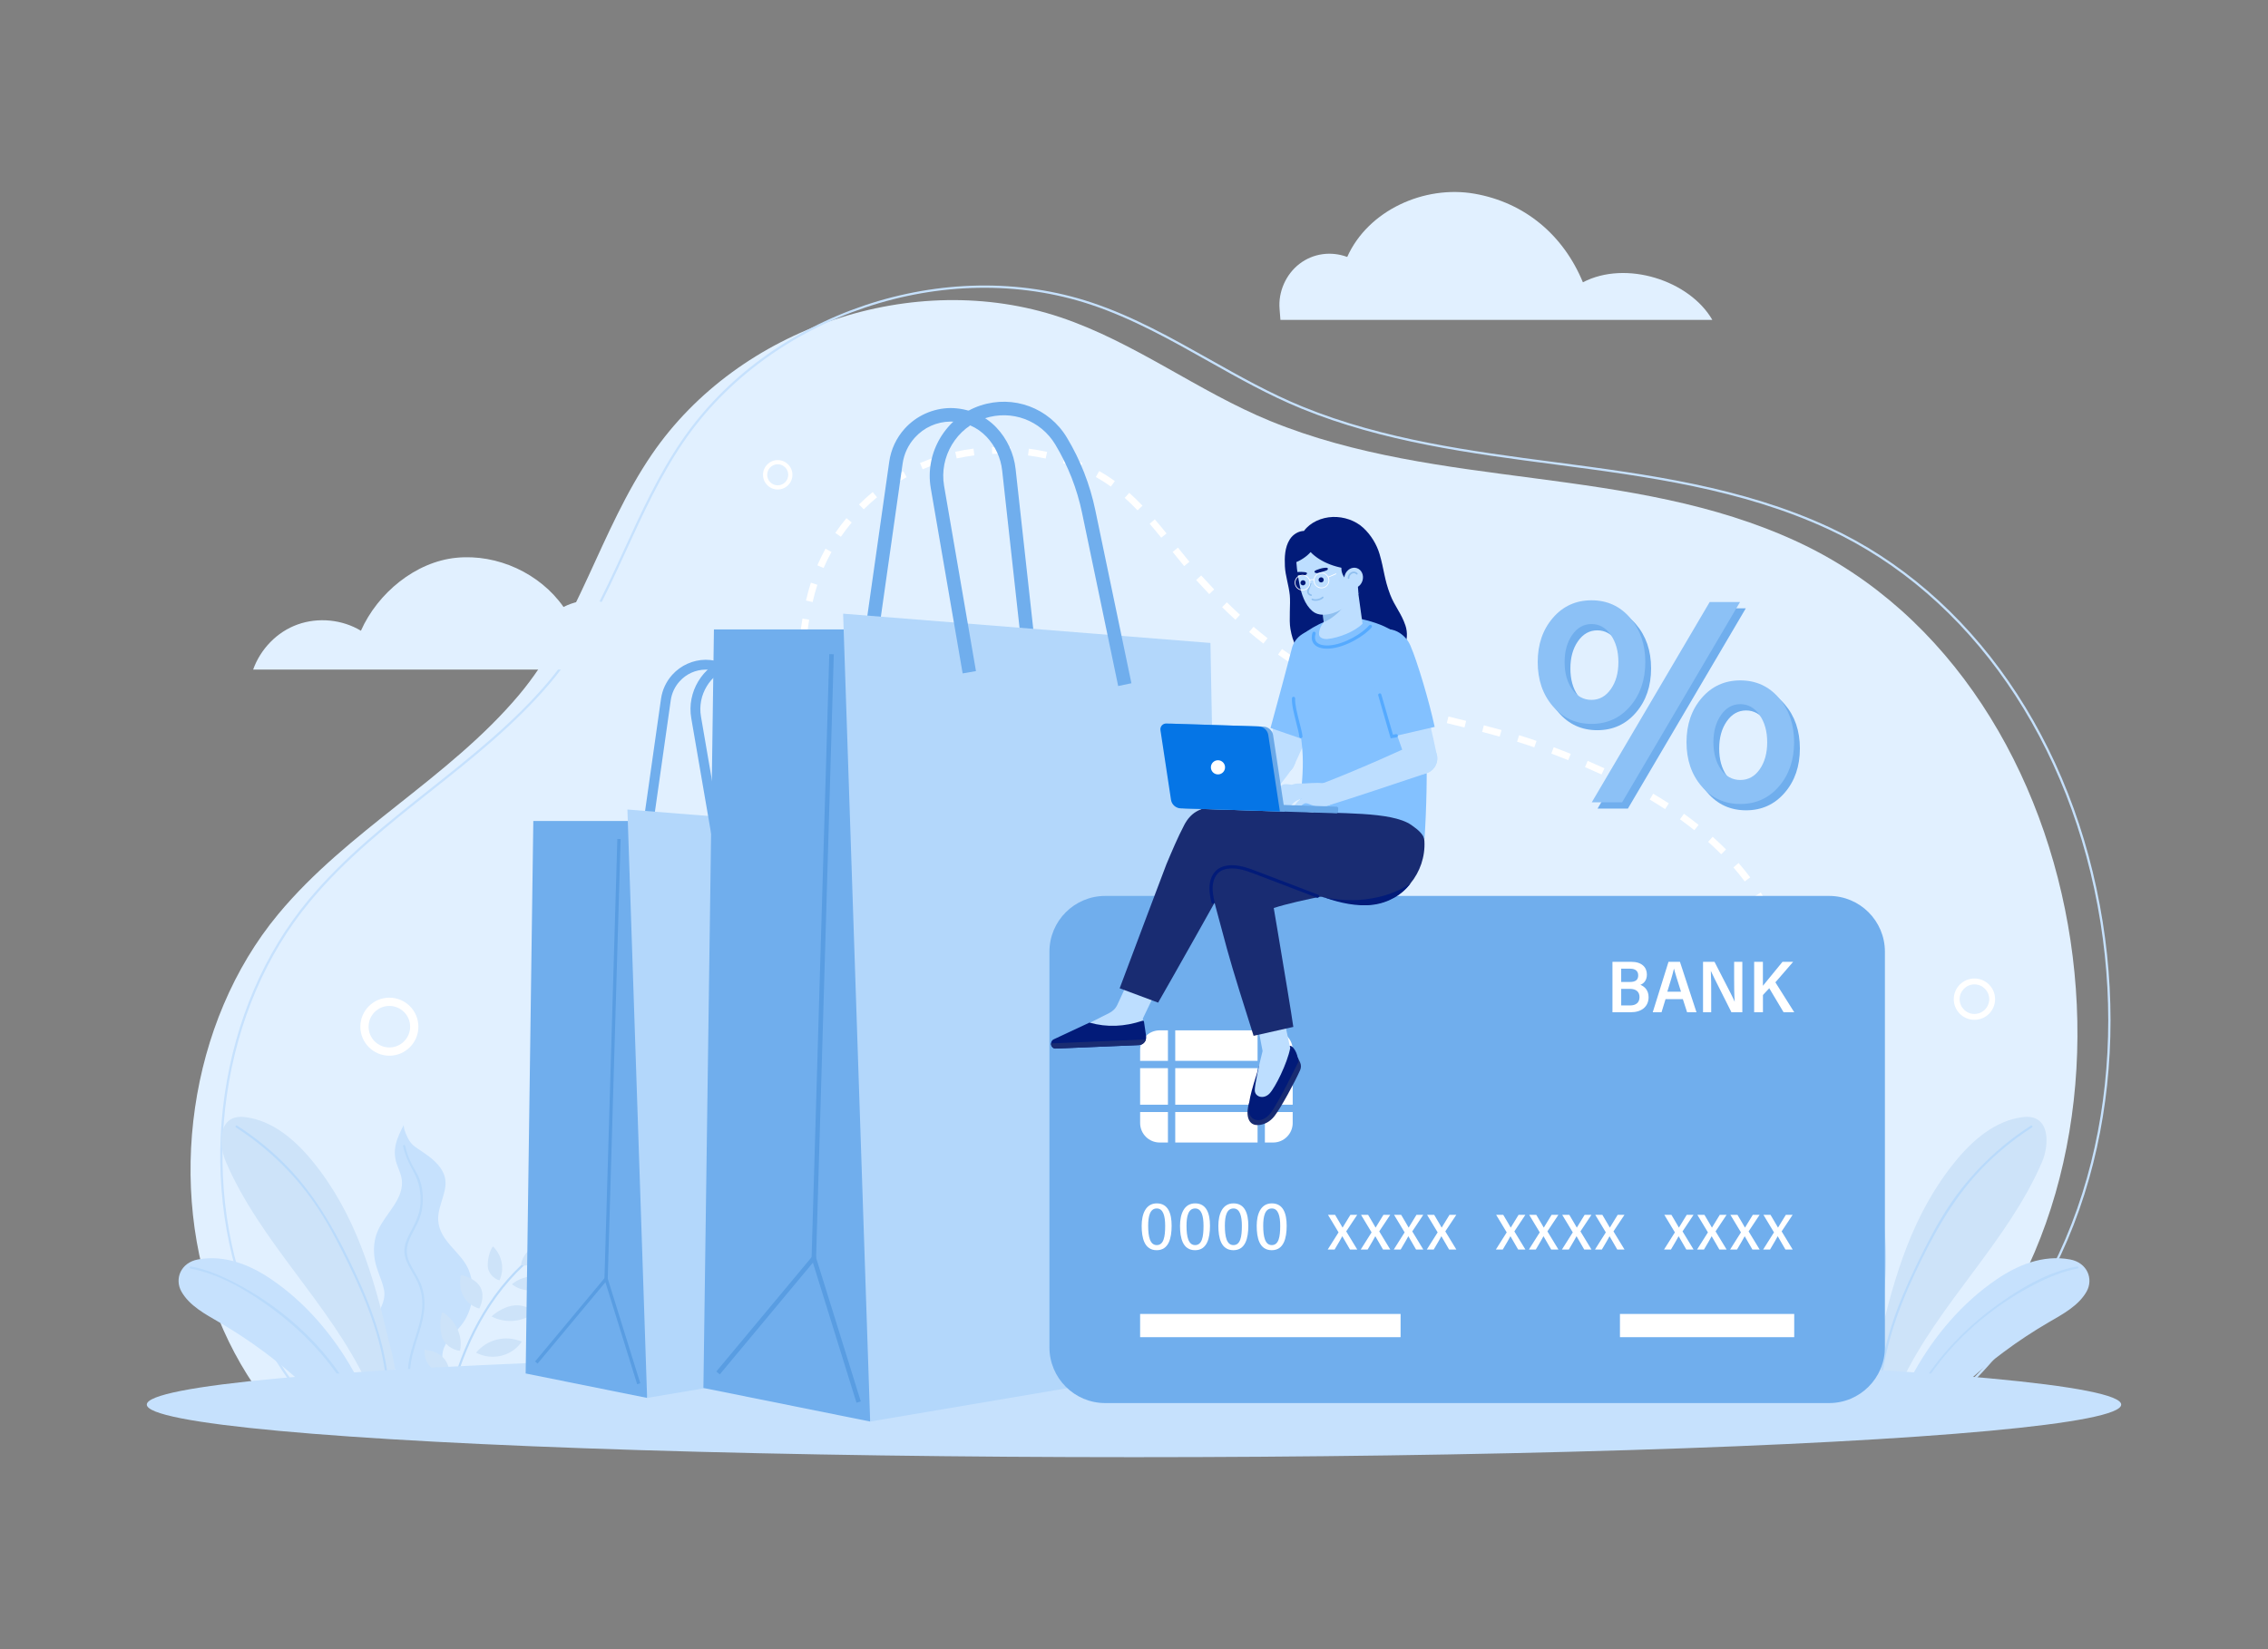 <svg xmlns="http://www.w3.org/2000/svg" enable-background="new 0 0 2750 2000" viewBox="0 0 2750 2000" id="ECommerceTransactions"><rect x="0" y="0" width="2750" height="2000" fill="#808080" stroke="none"/><g fill="#000000" class="color000000 svgShape"><g fill="#000000" class="color000000 svgShape"><g fill="#000000" class="color000000 svgShape"><path fill="#e1f0ff" d="M325.04,1703.39h2014.01c298.29-277.03,212.44-873.99-159.88-1046.47
				c-202.72-93.91-432.83-62.27-638.6-146.2c-87.52-35.7-164.48-95.74-255.14-126.04c-177.13-59.21-389.4,12.07-494.9,166.18
				c-63.04,92.09-89.6,206.98-161.55,292.29c-85.36,101.2-207.19,163.72-291.71,265.58c-108.47,130.73-136.19,331.69-72.46,489.82
				C280.53,1637.54,300.93,1672.36,325.04,1703.39z" class="colore1f2ff svgShape"></path></g><g fill="#000000" class="color000000 svgShape"><g fill="#000000" class="color000000 svgShape"><path fill="#c6e1fd" d="M2377.38,1689.82H362.07l-0.63-0.79c-24.92-32.1-45.28-67.56-60.54-105.4
					c-31.14-77.3-41.25-168.3-28.47-256.24c13.09-90.16,48.11-171.67,101.28-235.69c42.97-51.83,96.02-93.86,147.33-134.51
					c50.23-39.85,102.17-81.06,144.35-131.09c39.8-47.13,66.13-104.49,91.59-159.97l0.22-0.48c20.39-44.52,41.47-90.55,69.64-131.65
					c105.86-154.6,319.65-226.38,497.28-166.96c50.48,16.88,97.13,43.14,142.25,68.52c36.21,20.4,73.64,41.5,113.03,57.57
					c98.45,40.15,204.11,54,306.29,67.39c111.42,14.66,226.52,29.8,332.38,78.83c172.78,80.07,296.73,259.11,331.55,478.92
					c16.8,105.72,11.12,213.16-16.42,310.68l0,0c-29.18,103.43-82.68,193.43-154.72,260.29l-0.41,0.55L2377.38,1689.82z
					 M363.39,1687.07h2013.37c71.59-66.5,124.76-156.01,153.78-258.88l0,0c27.44-97.14,33.1-204.16,16.35-309.5
					c-34.68-218.91-158.04-397.17-329.99-476.86c-105.48-48.84-220.37-63.96-331.47-78.57c-102.47-13.43-208.3-27.31-307.08-67.59
					c-39.56-16.13-77.07-37.28-113.35-57.72c-45-25.32-91.54-51.51-141.77-68.31c-176.53-59.06-388.95,12.28-494.15,165.9
					c-28.03,40.91-49.06,86.83-69.41,131.24l-0.22,0.48c-25.54,55.64-51.95,113.19-91.99,160.6
					c-42.35,50.24-94.4,91.54-144.74,131.48c-51.19,40.56-104.13,82.49-146.92,134.11c-52.85,63.64-87.66,144.67-100.68,234.34
					c-12.72,87.47-2.67,177.97,28.29,254.82C318.57,1620.1,338.73,1655.25,363.39,1687.07z" class="colorc6e5fd svgShape"></path></g></g><g fill="#000000" class="color000000 svgShape"><g fill="#000000" class="color000000 svgShape"><path fill="#c6e1fd" d="M2271.24,1626.31c-9.28,30.08-19.78,57.72-44.6,80.42c-0.37,0.34-0.81,0.76-1.34,1.26h-16.64
					c0.1-4.98,2.36-11.37,3.49-15.3v-0.03c0.26-0.94,0.47-1.73,0.55-2.33c0.26-1.91,0.55-3.83,0.79-5.74
					c1.21-8.94,2.2-17.9,3.04-26.88c0.18-1.99,0.34-4.01,0.47-6.03c0.84-9.75,1.39-19.55,1.7-29.35
					c0.39-11.53,0.45-23.08,0.13-34.67c-0.45-18.13-1.73-36.32-3.96-54.5c-2.57-21.22-6.37-42.19-11.37-63.2
					c-4.48-18.89-10.22-39.23-4.61-57.78c4.95-16.38,24.21-24.55,41.32-12.11c26.57,19.31,38.07,49.94,42.92,78.92
					C2291.42,1528.39,2285.71,1579.54,2271.24,1626.31z" class="colorc6e5fd svgShape"></path></g><g fill="#000000" class="color000000 svgShape"><g fill="#000000" class="color000000 svgShape"><path fill="#b9dafb" d="M2219.99,1707.98h-3.17c0-0.03,0.03-0.03,0.03-0.05c15.41-22.35,26.54-47.24,33.75-73.37
						c12.03-43.68,13.65-90.16,7.44-134.95c-4.66-33.72-13.21-69.73-31.94-98.65c-0.92-1.44,1.36-2.75,2.25-1.34
						c9.7,14.94,16.22,31.89,21.36,48.87C2275.01,1532.45,2270.22,1633.96,2219.99,1707.98z" class="colorb9e0fb svgShape"></path></g></g><g fill="#000000" class="color000000 svgShape"><path fill="#c6e1fd" d="M2530,1566.38c-9.75,17.19-28.8,27.28-45.91,37.23c-19,11.08-37.16,23.06-54.63,36.08
					c-27.7,20.65-53.22,43.55-76.59,68.29h-52.59c5.14-15.33,12.6-29.74,20.78-44.36c24.34-43.58,58.09-83.77,100.36-112.41
					c24.81-16.82,55.5-29.85,88.46-23.84C2531.07,1531.25,2538.59,1551.19,2530,1566.38z" class="colorc6e5fd svgShape"></path></g><g fill="#000000" class="color000000 svgShape"><g fill="#000000" class="color000000 svgShape"><path fill="#b9dafb" d="M2519.17,1538.37c-17.82,3.35-34.85,10.45-50.94,18.63c-62.99,32.05-120.8,85.71-151.3,150.98h-2.8
						c3.75-8.1,7.94-16.01,12.53-23.69c23.77-39.96,56.99-74.13,94.49-101.35c28.69-20.83,62.05-40.46,97.34-47.09
						C2520.14,1535.54,2520.82,1538.06,2519.17,1538.37z" class="colorb9e0fb svgShape"></path></g></g><g fill="#000000" class="color000000 svgShape"><g fill="#000000" class="color000000 svgShape"><path fill="#b9dafb" d="M2214.22,1707.98c-0.58-5.11-1.28-10.19-2.07-15.3v-0.03c-10.17-66.32-34.9-132.04-80.47-181.93
						c-0.52-0.6-1.07-1.21-1.62-1.78c-1.15-1.23,0.71-3.09,1.86-1.83c1.13,1.21,2.23,2.41,3.3,3.64
						c43.18,48.16,67.42,110.39,78.27,173.83c1.31,7.78,2.44,15.56,3.35,23.35c0.03,0.03,0.03,0.03,0.03,0.05H2214.22z" class="colorb9e0fb svgShape"></path></g></g><g fill="#000000" class="color000000 svgShape"><g fill="#000000" class="color000000 svgShape"><path fill="#cde3f9" d="M2167.79,1579.28c-8.83,3.92-19.4,5.1-29.48,3.28c-10.09-1.82-19.63-6.63-26.62-13.41
						c8.45-4.94,17.31-7.94,27.75-6.32C2149.88,1564.45,2161.02,1571.97,2167.79,1579.28z" class="colorcde8f9 svgShape"></path></g><g fill="#000000" class="color000000 svgShape"><path fill="#cde3f9" d="M2200.86,1663.29c-8.95,2.95-19.04,3.14-28.16,0.52s-17.19-8.03-22.54-15.09
						c8.78-3.95,17.59-6.02,27.07-3.56S2195.82,1655.75,2200.86,1663.29z" class="colorcde8f9 svgShape"></path></g><g fill="#000000" class="color000000 svgShape"><path fill="#cde3f9" d="M2173.21,1489.39c-12.74,10.47-17.51,27.67-11.88,42.86c8.41-1.56,15.41-9.13,16.42-16.56
						C2178.77,1508.27,2177.47,1496.2,2173.21,1489.39z" class="colorcde8f9 svgShape"></path></g><g fill="#000000" class="color000000 svgShape"><path fill="#cde3f9" d="M2144.98,1535.9c-15.3,10.43-36.53,7.38-49.25-7.08C2111.46,1519.71,2131.33,1522.94,2144.98,1535.9z" class="colorcde8f9 svgShape"></path></g><g fill="#000000" class="color000000 svgShape"><path fill="#cde3f9" d="M2231.2,1578.68c-18.35,9.6-28.99,28.8-26.53,47.87c10.59-0.05,21.18-7.46,24.52-15.98
						C2232.53,1602.05,2234.41,1587.59,2231.2,1578.68z" class="colorcde8f9 svgShape"></path></g><g fill="#000000" class="color000000 svgShape"><path fill="#cde3f9" d="M2183.91,1627.35c-21.43,9.01-46.16,0.9-57.39-18.81C2148.09,1601.19,2171.13,1609.21,2183.91,1627.35z" class="colorcde8f9 svgShape"></path></g><g fill="#000000" class="color000000 svgShape"><path fill="#cde3f9" d="M2216.67,1659.86c-1.82-17.77,12.57-31.14,33.41-31.04C2250.38,1646.04,2236.55,1658.32,2216.67,1659.86z" class="colorcde8f9 svgShape"></path></g><g fill="#000000" class="color000000 svgShape"><path fill="#cde3f9" d="M2095.34,1474.54c10.07,1.96,19.91,5.99,27.42,12.35c7.52,6.36,12.52,15.17,12.45,23.97
						c-10.74-0.01-22.83-2.98-30.42-9.97C2097.2,1493.89,2094.63,1483.77,2095.34,1474.54z" class="colorcde8f9 svgShape"></path></g><g fill="#000000" class="color000000 svgShape"><path fill="#cde3f9" d="M2211.28,1529.32c1.22,8.81,0.05,17.88-4.49,25.52c-4.54,7.64-12.65,13.73-22.47,15.58
						c-3.61-8.95-4.39-19.65,0.83-27.5C2190.37,1535.09,2200.76,1530.74,2211.28,1529.32z" class="colorcde8f9 svgShape"></path></g></g><g fill="#000000" class="color000000 svgShape"><path fill="#cde3f9" d="M2370.81,1408.52c21.23-26.06,48.89-49.89,82.27-53.78c33.42-3.9,31.81,33.86,22.94,54.46
					c-41.79,97.04-124.96,171.11-170.26,266.56c-9.32,19.63-30.34,25.98-34.3-0.84c-2.44-16.54,3.71-34.05,7.42-49.9
					C2297.22,1546.56,2319.22,1471.84,2370.81,1408.52z" class="colorcde8f9 svgShape"></path></g><g fill="#000000" class="color000000 svgShape"><g fill="#000000" class="color000000 svgShape"><path fill="#b9dafb" d="M2462.46,1365.08c-39.6,25.5-73.84,58.99-99.83,98.3c-15.09,22.83-27.56,47.44-39.45,72.06
						c-11.09,22.97-21.22,46.47-29.14,70.74c-8.96,27.45-14.87,55.81-16.16,84.69c-0.07,1.69,2.55,1.68,2.62,0
						c2.28-51.4,19.62-100.41,41.34-146.58c21.25-45.16,45.06-89.21,79.72-125.61c18.61-19.55,39.53-36.74,62.22-51.35
						C2465.2,1366.44,2463.88,1364.17,2462.46,1365.08L2462.46,1365.08z" class="colorb9e0fb svgShape"></path></g></g><g fill="#000000" class="color000000 svgShape"><path fill="#c6e1fd" d="M571.22,1582.18c-2.17,9.14-6.21,17.82-12.03,25.18c-1.36,1.73-2.8,3.41-4.3,5.06
					c-4.98,5.56-10.38,10.9-14.07,17.08c-1.6,2.7-2.86,5.56-3.64,8.65c-0.6,2.41-0.86,4.82-0.89,7.26
					c-0.08,7.31,1.91,14.75,3.07,22.19c0.63,4.01,1,8.04,0.66,12.05c-0.84,10.17-6.11,19.36-11.9,28.33h-46.96
					c-0.58-6.97,0.16-14.18,0.97-21.2c1.05-9.07-0.18-18.34-3.43-26.86c-1.94-5.19-4.64-10.09-8.02-14.49
					c-1.97-2.54-3.96-4.85-5.84-7.08c-1.28-1.44-2.52-2.86-3.67-4.27c0-0.03-0.03-0.03-0.03-0.03c-6.11-7.36-10.3-14.46-7.78-26.7
					c0.03-0.16,0.05-0.29,0.1-0.45c0.31-1.49,0.73-2.99,1.21-4.43c1.83-5.48,4.61-10.66,6.94-15.93c3.2-7.13,5.61-14.39,3.96-22.61
					c-2.54-12.47-8.99-23.4-11.11-36.08c-2.1-12.68-1.13-25.36,4.48-37.05c9.25-19.36,28.8-35.22,28.48-56.7
					c-0.1-8.31-3.8-15.09-6.42-22.72c-2.57-7.52-2.91-15.7-1.13-23.45c1.91-8.28,5.71-15.98,9.64-23.53
					c-0.21,5.42,4.66,15.62,6.79,18.89c3.98,6.16,8.59,8.59,14.41,12.52c11.27,7.6,23.22,16.14,27.96,29.45
					c6.26,17.48-8.28,35.82-7.36,54.35c1.28,25.76,27.85,38.47,36.84,60.16c1.49,3.56,2.65,7.26,3.43,11.06
					C573.84,1561.09,573.68,1571.94,571.22,1582.18z" class="colorc6e5fd svgShape"></path></g><g fill="#000000" class="color000000 svgShape"><path fill="#c6e1fd" d="M449.72,1707.98h-52.59c-23.37-24.74-48.89-47.64-76.59-68.29c-17.48-13.02-35.64-25-54.63-36.08
					c-17.11-9.96-36.16-20.05-45.88-37.23c-8.62-15.2-1.1-35.14,20.1-39.02c32.96-6,63.65,7.02,88.46,23.84
					c42.27,28.64,76.01,68.84,100.36,112.41C437.11,1678.24,444.58,1692.66,449.72,1707.98z" class="colorc6e5fd svgShape"></path></g><g fill="#000000" class="color000000 svgShape"><g fill="#000000" class="color000000 svgShape"><path fill="#b9dafb" d="M435.96,1707.98h-2.99c-3.72-7.91-7.83-15.62-12.34-23.14c-23.92-39.91-57.36-74.05-95.09-101.06
						c-28.04-20.07-60.4-38.94-94.72-45.41c-1.65-0.31-0.94-2.83,0.68-2.52c17.82,3.35,34.88,10.43,50.96,18.58
						C346.5,1586.82,405.28,1641.53,435.96,1707.98z" class="colorb9e0fb svgShape"></path></g></g><g fill="#000000" class="color000000 svgShape"><g fill="#000000" class="color000000 svgShape"><path fill="#b9dafb" d="M636.91,1533.13c-0.55,0.52-1.13,1.02-1.68,1.57c-48.71,45.49-77.27,108.77-91.24,173.28h-2.65
						c13.86-64.49,42.24-127.84,90.48-173.65c1.07-1.05,2.15-2.04,3.22-3.04C636.28,1530.15,638.14,1532.01,636.91,1533.13z" class="colorb9e0fb svgShape"></path></g></g><g fill="#000000" class="color000000 svgShape"><g fill="#000000" class="color000000 svgShape"><path fill="#cde3f9" d="M596.01,1596.46c8.01,4.35,17.86,6.25,27.48,5.29c9.62-0.96,18.96-4.76,26.04-10.62
						c-7.58-5.28-15.68-8.77-25.62-8.03C613.97,1583.86,602.92,1590.1,596.01,1596.46z" class="colorcde8f9 svgShape"></path></g><g fill="#000000" class="color000000 svgShape"><path fill="#cde3f9" d="M558.6,1672.99c8.2,3.45,17.67,4.38,26.44,2.6s16.77-6.26,22.33-12.5c-7.96-4.38-16.09-6.99-25.19-5.38
						C573.08,1659.31,563.91,1666.28,558.6,1672.99z" class="colorcde8f9 svgShape"></path></g><g fill="#000000" class="color000000 svgShape"><path fill="#cde3f9" d="M597.66,1511.52c11.2,10.81,14.39,27.33,7.96,41.21c-7.79-2.1-13.8-9.75-14.2-16.81
						C591.02,1528.85,593.14,1517.6,597.66,1511.52z" class="colorcde8f9 svgShape"></path></g><g fill="#000000" class="color000000 svgShape"><path fill="#cde3f9" d="M620.72,1557.38c13.61,10.96,33.8,9.68,46.85-2.97C653.46,1544.67,634.53,1546.22,620.72,1557.38z" class="colorcde8f9 svgShape"></path></g><g fill="#000000" class="color000000 svgShape"><path fill="#cde3f9" d="M536.42,1591.14c16.54,10.41,25.1,29.26,21.36,47.01c-9.96-0.84-19.36-8.61-21.86-16.87
						S532.73,1599.27,536.42,1591.14z" class="colorcde8f9 svgShape"></path></g><g fill="#000000" class="color000000 svgShape"><path fill="#cde3f9" d="M577.24,1640.46c19.48,10.08,43.34,4.31,55.39-13.38C612.9,1618.55,590.62,1624.36,577.24,1640.46z" class="colorcde8f9 svgShape"></path></g><g fill="#000000" class="color000000 svgShape"><path fill="#cde3f9" d="M543.99,1668.58c3.05-16.57-9.49-30.23-29.09-31.7C513.32,1653.05,525.41,1665.64,543.99,1668.58z" class="colorcde8f9 svgShape"></path></g><g fill="#000000" class="color000000 svgShape"><path fill="#cde3f9" d="M672.02,1503.4c-9.62,1.09-19.17,4.14-26.72,9.56c-7.55,5.42-12.92,13.32-13.51,21.61
						c10.1,0.79,21.69-1.09,29.36-7.09S671.99,1512.13,672.02,1503.4z" class="colorcde8f9 svgShape"></path></g><g fill="#000000" class="color000000 svgShape"><path fill="#cde3f9" d="M558.86,1546.21c-1.81,8.19-1.39,16.81,2.31,24.34c3.7,7.53,10.87,13.86,19.97,16.34
						c4.07-8.14,5.6-18.15,1.28-25.92C578.09,1553.21,568.64,1548.34,558.86,1546.21z" class="colorcde8f9 svgShape"></path></g></g><g fill="#000000" class="color000000 svgShape"><path fill="#cde3f9" d="M379.19,1408.52c-21.23-26.06-48.89-49.89-82.27-53.78c-33.42-3.9-31.81,33.86-22.94,54.46
					c41.79,97.04,124.96,171.11,170.26,266.56c9.32,19.63,30.34,25.98,34.3-0.84c2.44-16.54-3.71-34.05-7.42-49.9
					C452.77,1546.56,430.78,1471.84,379.19,1408.52z" class="colorcde8f9 svgShape"></path></g><g fill="#000000" class="color000000 svgShape"><g fill="#000000" class="color000000 svgShape"><path fill="#b9dafb" d="M286.21,1367.35c39.84,25.65,74.22,59.47,100.1,99.2c14.11,21.66,25.91,44.85,37.21,68.08
						c11.23,23.1,21.51,46.72,29.55,71.13c9.08,27.58,15.14,56.07,16.43,85.12c0.07,1.68,2.7,1.69,2.62,0
						c-2.27-51.07-19.24-99.78-40.69-145.74c-21.7-46.48-46.17-91.8-81.9-129.09c-18.57-19.38-39.42-36.44-61.99-50.96
						C286.11,1364.17,284.8,1366.44,286.21,1367.35L286.21,1367.35z" class="colorb9e0fb svgShape"></path></g></g><g fill="#000000" class="color000000 svgShape"><g fill="#000000" class="color000000 svgShape"><path fill="#b9dafb" d="M497.27,1661.27c-1.05,15.62,0.31,31.26,2.91,46.72h-2.7c-2.8-16.93-4.17-34.12-2.46-51.15
						c2.41-24,14.78-45.65,16.85-69.67c1.15-13.13-1.62-25.84-7.97-37.39c-4.87-8.94-11.24-17.63-13.18-27.85
						c-1.73-9.12,1.73-17.69,5.9-25.65c6.29-12.05,12.47-22.95,13.23-36.89c0.71-13.21-1.52-25.73-7.89-37.34
						c-5.69-10.35-10.59-20.28-13.21-31.92c-0.37-1.65,2.15-2.33,2.52-0.68c1.83,8.1,4.56,15.85,8.46,23.22
						c2.7,5.08,5.79,9.93,8.1,15.22c4.77,10.9,5.63,24.37,4.22,36.08c-1.31,11.03-5.84,20.23-11.11,29.82
						c-6.97,12.68-10.66,23.82-4.24,37.58c4.38,9.35,10.66,17.69,14.23,27.43c3.85,10.59,4.59,21.83,3.07,32.94
						C510.69,1615.57,498.9,1637.05,497.27,1661.27z" class="colorb9e0fb svgShape"></path></g></g></g><g fill="#000000" class="color000000 svgShape"><ellipse cx="1375" cy="1703.39" fill="#c6e1fd" rx="1197" ry="63.78" class="colorc6e5fd svgShape"></ellipse></g><g fill="#000000" class="color000000 svgShape"><g fill="#000000" class="color000000 svgShape"><path fill="#e1f0ff" d="M1551.52,374.74c-1.8-20.79,7.67-42.21,24.26-54.87c16.59-12.66,38.17-15.49,57.75-8.26
					c25.27-56.52,93.48-87.39,154.45-76.67c60.97,10.72,107.7,50.19,131.32,107.42c52.04-27.23,129.23-2.42,156.95,45.6h-523.71
					L1551.52,374.74z" class="colore1f2ff svgShape"></path></g><g fill="#000000" class="color000000 svgShape"><path fill="#e1f0ff" d="M777.11,812.03H306.93c8.96-25,28.94-45.78,53.96-54.71c25.01-8.94,53.96-6.07,76.74,7.6
					c20.27-45.62,66.17-83.69,115.85-88.52c49.68-4.83,101.15,18.84,129.82,59.7c11.53-5.87,24.43-8.84,37.37-7.57
					c24.83,2.44,45.11,17.16,52.91,41.25C777.7,782.49,779.06,796.87,777.11,812.03z" class="colore1f2ff svgShape"></path></g></g><g fill="#000000" class="color000000 svgShape"><g fill="#000000" class="color000000 svgShape"><path fill="#ffffff" d="M950.35,1577.41l-0.01-8.25c7.17-0.01,14.5-0.16,21.79-0.44l0.53,8.23l-0.15,0.01
					C965.05,1577.25,957.62,1577.4,950.35,1577.41z M928.09,1577c-7.5-0.29-14.98-0.74-22.24-1.34l0.68-8.22
					c7.14,0.59,14.5,1.03,21.88,1.32L928.09,1577z M994.86,1575.48l-0.77-8.21c7.06-0.66,14.37-1.53,21.74-2.58l1.17,8.17
					C1009.5,1573.93,1002.05,1574.81,994.86,1575.48z M883.68,1573.3c-7.47-0.98-14.89-2.16-22.04-3.49l1.51-8.11
					c7.01,1.31,14.28,2.46,21.61,3.42L883.68,1573.3z M1038.94,1569.26l-1.49-8.12c7.22-1.33,14.39-2.78,21.53-4.32l1.74,8.07
					C1053.5,1566.44,1046.25,1567.91,1038.94,1569.26z M839.8,1565.05c-7.35-1.83-14.59-3.9-21.51-6.15l2.55-7.85
					c6.75,2.19,13.8,4.21,20.97,6L839.8,1565.05z M1082.34,1559.98l-1.9-8.03c7.15-1.69,14.29-3.43,21.44-5.19l1.97,8.01
					C1096.68,1556.53,1089.51,1558.28,1082.34,1559.98z M797.25,1551.18c-7.03-2.9-13.88-6.08-20.36-9.45l3.81-7.32
					c6.27,3.26,12.89,6.33,19.7,9.14L797.25,1551.18z M1125.3,1549.51l-1.95-8.02c7.15-1.73,14.32-3.45,21.55-5.11l1.85,8.04
					C1139.55,1546.07,1132.41,1547.78,1125.3,1549.51z M1168.25,1539.72l-1.67-8.08c6.4-1.32,12.86-2.57,19.38-3.72l2.44-0.44
					l1.45,8.12l-2.45,0.44C1180.96,1537.18,1174.58,1538.41,1168.25,1539.72z M1867.59,1538.96c-1.97,0-3.93-0.02-5.89-0.05
					l0.15-8.25c7.27,0.13,14.65,0.01,21.81-0.34l0.41,8.24C1878.66,1538.82,1873.11,1538.96,1867.59,1538.96z M1839.39,1537.84
					c-7.16-0.55-14.63-1.33-22.18-2.31l1.06-8.18c7.41,0.96,14.73,1.73,21.75,2.27L1839.39,1537.84z M1906.37,1536.66l-0.99-8.19
					c7.21-0.87,14.45-2.02,21.53-3.4l1.58,8.09C1921.22,1534.59,1913.78,1535.76,1906.37,1536.66z M1795.19,1532.14
					c-6.99-1.23-14.34-2.66-21.83-4.26l1.72-8.07c7.39,1.57,14.64,2.98,21.54,4.2L1795.19,1532.14z M1211.64,1531.54l-1.57-8.1
					c7.22-1.4,14.42-2.84,21.62-4.32l1.66,8.08C1226.12,1528.69,1218.89,1530.13,1211.64,1531.54z M757.47,1530.39
					c-6.36-4.16-12.46-8.64-18.15-13.33l5.25-6.36c5.45,4.5,11.31,8.8,17.41,12.8L757.47,1530.39z M1950.3,1528.04l-2.19-7.95
					c6.94-1.91,13.92-4.12,20.75-6.58l2.79,7.76C1964.63,1523.8,1957.45,1526.08,1950.3,1528.04z M1751.72,1522.96
					c-7.16-1.72-14.32-3.54-21.5-5.41l2.08-7.98c7.12,1.86,14.24,3.66,21.35,5.37L1751.72,1522.96z M1255.01,1522.64l-1.73-8.07
					c7.19-1.55,14.38-3.12,21.56-4.72l1.79,8.06C1269.42,1519.51,1262.22,1521.09,1255.01,1522.64z M1298.2,1513.08l-1.82-8.05
					l21.54-4.89l1.83,8.05L1298.2,1513.08z M1992.44,1512.91l-3.36-7.53c6.58-2.94,13.16-6.17,19.56-9.6l3.9,7.27
					C2005.96,1506.57,1999.2,1509.89,1992.44,1512.91z M1708.84,1511.84l-21.32-5.84l2.19-7.95l21.29,5.84L1708.84,1511.84z
					 M1341.3,1503.3l-1.83-8.05c7.18-1.63,14.38-3.25,21.57-4.85l1.79,8.05C1355.65,1500.06,1348.47,1501.67,1341.3,1503.3z
					 M722.81,1501.69c-5.2-5.46-10.08-11.28-14.51-17.29l6.64-4.89c4.22,5.74,8.88,11.28,13.84,16.5L722.81,1501.69z
					 M1666.23,1500.18c-7.15-1.93-14.25-3.74-21.3-5.45l1.93-8.02c7.12,1.72,14.29,3.55,21.51,5.5L1666.23,1500.18z M1384.4,1493.72
					l-1.74-8.06c7.21-1.56,14.42-3.09,21.65-4.59l1.68,8.08C1398.78,1490.64,1391.58,1492.17,1384.4,1493.72z M2031.87,1491.76
					l-4.41-6.97c6.1-3.86,12.16-8,18.01-12.29l4.88,6.65C2044.35,1483.56,2038.13,1487.8,2031.87,1491.76z M1623.49,1489.89
					c-7.26-1.52-14.51-2.92-21.56-4.16l1.42-8.13c7.14,1.25,14.49,2.67,21.84,4.21L1623.49,1489.89z M1427.54,1484.94l-1.42-8.13
					c7.32-1.28,14.73-2.42,22.01-3.37l1.07,8.18C1442.03,1482.56,1434.75,1483.68,1427.54,1484.94z M1580.25,1482.35
					c-7.31-1-14.64-1.85-21.78-2.54l0.78-8.21c7.25,0.69,14.69,1.56,22.11,2.57L1580.25,1482.35z M1470.97,1479.27l-0.7-8.22
					c7.41-0.63,14.89-1.1,22.24-1.39l0.32,8.24C1485.6,1478.19,1478.25,1478.65,1470.97,1479.27z M1536.62,1478.2
					c-7.29-0.38-14.66-0.6-21.9-0.65l0.06-8.25c7.36,0.05,14.86,0.28,22.27,0.66L1536.62,1478.2z M696.1,1465.42
					c-3.61-6.48-6.89-13.32-9.75-20.33l7.64-3.12c2.73,6.7,5.87,13.24,9.32,19.43L696.1,1465.42z M2067.91,1465.28l-5.33-6.29
					c5.53-4.68,10.97-9.61,16.16-14.65l5.75,5.92C2079.16,1455.43,2073.59,1460.48,2067.91,1465.28z M2100.01,1434.14l-6.13-5.52
					c4.84-5.39,9.56-11.01,14.02-16.7l6.49,5.09C2109.82,1422.85,2104.98,1428.61,2100.01,1434.14z M679.06,1423.79
					c-1.98-7.04-3.65-14.42-4.96-21.92l8.13-1.42c1.26,7.22,2.87,14.32,4.77,21.1L679.06,1423.79z M2127.57,1398.93l-6.83-4.63
					c4.08-6.01,7.98-12.22,11.6-18.46l7.13,4.15C2135.76,1386.39,2131.75,1392.76,2127.57,1398.93z M671.26,1379.63
					c-0.6-7.27-0.93-14.8-0.96-22.38l8.25-0.03c0.03,7.36,0.35,14.67,0.93,21.72L671.26,1379.63z M2150.04,1360.25l-7.41-3.63
					c3.19-6.51,6.18-13.2,8.87-19.9l7.65,3.08C2156.38,1346.68,2153.32,1353.56,2150.04,1360.25z M679.24,1335.45l-8.23-0.6
					c0.53-7.37,1.4-14.88,2.57-22.29l8.15,1.28C680.59,1321.03,679.75,1328.3,679.24,1335.45z M2166.75,1318.74l-7.86-2.51
					c2.2-6.91,4.17-13.97,5.82-20.98l8.03,1.9C2171.04,1304.36,2169.02,1311.63,2166.75,1318.74z M686,1292.52l-8.02-1.94
					c1.74-7.17,3.8-14.42,6.12-21.55l7.85,2.55C689.68,1278.52,687.69,1285.56,686,1292.52z M2177.06,1275.15l-8.15-1.26
					c1.11-7.18,1.94-14.45,2.47-21.62l8.23,0.6C2179.06,1260.26,2178.2,1267.75,2177.06,1275.15z M699.44,1251.13l-7.64-3.12
					c2.79-6.83,5.88-13.7,9.18-20.41l7.4,3.64C705.17,1237.78,702.16,1244.47,699.44,1251.13z M2172.06,1230.54
					c-0.07-7.22-0.45-14.52-1.12-21.7l8.21-0.77c0.7,7.42,1.09,14.95,1.16,22.4L2172.06,1230.54z M718.65,1211.99l-7.15-4.12
					c3.69-6.4,7.65-12.8,11.77-19l6.88,4.56C726.12,1199.49,722.26,1205.73,718.65,1211.99z M2168,1187.3
					c-1.27-7.1-2.85-14.24-4.71-21.22l7.98-2.12c1.91,7.2,3.55,14.57,4.86,21.88L2168,1187.3z M742.76,1175.6l-6.58-4.97
					c4.44-5.88,9.14-11.75,13.97-17.43l6.28,5.34C751.7,1164.11,747.1,1169.84,742.76,1175.6z M2156.86,1145.29
					c-2.41-6.79-5.13-13.59-8.09-20.2l7.53-3.37c3.05,6.82,5.85,13.82,8.33,20.81L2156.86,1145.29z M771.07,1142.32l-5.97-5.7
					c4.94-5.17,10.09-10.32,15.76-15.74l5.7,5.96C780.99,1132.18,775.92,1137.24,771.07,1142.32z M802.68,1111.91l-5.52-6.13
					c5.49-4.94,11.05-9.82,16.63-14.66l5.4,6.23C813.65,1102.16,808.13,1107.01,802.68,1111.91z M2139.12,1105.57
					c-3.43-6.32-7.17-12.63-11.11-18.74l6.93-4.47c4.05,6.29,7.9,12.77,11.43,19.27L2139.12,1105.57z M835.92,1082.94l-5.38-6.26
					c5.58-4.8,11.16-9.6,16.69-14.43l5.43,6.21C847.12,1073.3,841.52,1078.12,835.92,1082.94z M2115.55,1068.94
					c-4.31-5.74-8.92-11.45-13.71-16.97l6.24-5.4c4.91,5.66,9.64,11.53,14.07,17.42L2115.55,1068.94z M869.23,1053.68l-5.56-6.09
					c5.83-5.33,11.05-10.26,15.96-15.07l5.78,5.89C880.42,1043.29,875.13,1048.29,869.23,1053.68z M2086.99,1035.97
					c-1.38-1.4-2.78-2.78-4.2-4.16c-3.81-3.71-7.7-7.34-11.66-10.87l5.5-6.15c4.04,3.62,8.02,7.32,11.91,11.11
					c1.45,1.41,2.89,2.84,4.31,4.27L2086.99,1035.97z M900.94,1022.42l-6.06-5.6c5.11-5.53,9.92-11.07,14.31-16.48l6.41,5.2
					C911.09,1011.09,906.17,1016.77,900.94,1022.42z M2054.44,1006.82c-5.6-4.48-11.47-8.94-17.43-13.23l4.82-6.69
					c6.07,4.37,12.05,8.91,17.76,13.48L2054.44,1006.82z M929.04,987.64l-6.79-4.69c1.69-2.45,3.34-4.93,4.95-7.45
					c2.28-3.56,4.46-7.23,6.48-10.93l7.23,3.96c-2.11,3.86-4.39,7.7-6.76,11.42C932.49,982.55,930.79,985.11,929.04,987.64z
					 M2018.95,981.21c-5.98-3.9-12.24-7.79-18.62-11.57l4.21-7.1c6.48,3.84,12.84,7.79,18.92,11.75L2018.95,981.21z M1981.24,958.82
					c-6.29-3.41-12.84-6.81-19.48-10.12l3.68-7.39c6.72,3.35,13.37,6.8,19.74,10.25L1981.24,958.82z M950.62,948.21l-7.63-3.14
					c2.67-6.49,5.11-13.36,7.23-20.43l7.9,2.38C955.93,934.35,953.4,941.48,950.62,948.21z M1941.94,939.22
					c-6.65-3.07-13.36-6.04-20.09-8.92l3.25-7.58c6.81,2.92,13.58,5.92,20.3,9.02L1941.94,939.22z M1901.52,921.87
					c-6.82-2.74-13.66-5.4-20.51-7.99l2.92-7.72c6.91,2.61,13.8,5.29,20.67,8.05L1901.52,921.87z M1860.37,906.31
					c-6.6-2.3-13.62-4.6-20.86-6.83l2.43-7.88c7.34,2.26,14.46,4.59,21.15,6.93L1860.37,906.31z M963.68,905.31l-8.07-1.73
					c1.46-6.79,2.73-13.82,3.88-21.48l8.16,1.22C966.47,891.16,965.18,898.35,963.68,905.31z M1818.41,893.3
					c-7.06-1.97-14.16-3.86-21.28-5.7l2.07-7.99c7.17,1.85,14.32,3.76,21.42,5.74L1818.41,893.3z M1775.74,882.21l-21.45-5.27
					l1.97-8.01l21.47,5.28L1775.74,882.21z M1732.82,871.6c-7.17-1.8-14.33-3.65-21.45-5.55l2.13-7.97
					c7.08,1.89,14.2,3.72,21.33,5.52L1732.82,871.6z M970.45,861.24l-8.2-0.87c0.77-7.27,1.43-14.58,2.02-21.9l8.22,0.67
					C971.89,846.53,971.23,853.9,970.45,861.24z M1690,860.09c-7.12-2.08-14.21-4.25-21.23-6.55l2.56-7.84
					c6.94,2.27,13.94,4.41,20.98,6.47L1690,860.09z M1647.76,846.22c-7.16-2.66-14.12-5.45-20.69-8.28l3.26-7.58
					c6.45,2.78,13.29,5.51,20.31,8.13L1647.76,846.22z M1606.81,828.51c-6.58-3.31-13.2-6.86-19.66-10.56l4.1-7.16
					c6.33,3.63,12.8,7.11,19.26,10.35L1606.81,828.51z M974.2,817.08l-8.23-0.62c0.56-7.36,1.12-14.72,1.76-22.08l8.22,0.71
					C975.31,802.43,974.75,809.76,974.2,817.08z M1568.1,806.36c-6.16-3.97-12.36-8.18-18.44-12.52l4.8-6.71
					c5.97,4.27,12.06,8.41,18.11,12.3L1568.1,806.36z M1531.83,780.48c-5.72-4.49-11.52-9.23-17.23-14.1l5.35-6.28
					c5.63,4.79,11.34,9.46,16.97,13.88L1531.83,780.48z M978.13,773.23l-8.2-0.95c0.92-7.91,1.91-15.13,3.05-22.08l8.14,1.33
					C980.01,758.36,979.03,765.46,978.13,773.23z M1497.94,751.64c-5.36-4.93-10.78-10.08-16.11-15.32l5.78-5.88
					c5.26,5.18,10.62,10.26,15.91,15.13L1497.94,751.64z M985.32,730.13l-8.04-1.86c1.73-7.48,3.72-14.75,5.91-21.61l7.86,2.51
					C988.93,715.82,987,722.88,985.32,730.13z M1466.23,720.49c-5.12-5.35-10.16-10.78-15.12-16.26l-0.75-0.83l6.13-5.53l0.74,0.82
					c4.91,5.42,9.9,10.79,14.97,16.09L1466.23,720.49z M998.63,688.85l-7.58-3.26c2.94-6.82,6.27-13.62,9.91-20.19l7.22,4
					C1004.68,675.73,1001.46,682.28,998.63,688.85z M1435.82,686.53c-4.71-5.68-9.35-11.44-13.97-17.21l6.44-5.16
					c4.59,5.73,9.2,11.45,13.88,17.1L1435.82,686.53z M1408.04,652.1c-4.62-5.71-9.29-11.36-14.05-16.9l6.26-5.38
					c4.81,5.6,9.52,11.32,14.2,17.09L1408.04,652.1z M1019.59,650.95l-6.8-4.67c4.21-6.13,8.78-12.16,13.58-17.91l6.33,5.29
					C1028.07,639.21,1023.66,645.03,1019.59,650.95z M1379.34,618.96c-5.31-5.57-10.42-10.53-15.6-15.17l5.51-6.14
					c5.34,4.79,10.6,9.9,16.06,15.62L1379.34,618.96z M1047.37,617.66l-5.82-5.85c5.29-5.26,10.89-10.34,16.64-15.1l5.25,6.36
					C1057.89,607.66,1052.48,612.57,1047.37,617.66z M1346.92,590.13c-5.94-4.32-12.05-8.23-18.17-11.64l4.01-7.21
					c6.41,3.56,12.8,7.66,19.01,12.17L1346.92,590.13z M1080.8,590.04l-4.65-6.82c6.18-4.21,12.62-8.16,19.15-11.77l3.99,7.22
					C1092.98,582.15,1086.76,585.97,1080.8,590.04z M1309.26,569.14c-6.61-2.77-13.47-5.28-20.39-7.46l2.48-7.87
					c7.16,2.26,14.25,4.86,21.1,7.72L1309.26,569.14z M1118.76,569.12l-3.27-7.57c6.89-2.97,13.97-5.63,21.06-7.89l2.51,7.86
					C1132.22,563.69,1125.39,566.25,1118.76,569.12z M1267.89,556.07c-7.03-1.55-14.23-2.8-21.41-3.74l1.07-8.18
					c7.41,0.97,14.85,2.27,22.11,3.86L1267.89,556.07z M1160.02,555.94l-1.76-8.06c7.26-1.58,14.71-2.87,22.12-3.82l1.05,8.19
					C1174.26,553.16,1167.06,554.41,1160.02,555.94z M1224.83,550.45c-7.24-0.32-14.49-0.33-21.73-0.03l-0.34-8.24
					c7.48-0.31,14.97-0.3,22.44,0.03L1224.83,550.45z" class="colorffffff svgShape"></path></g></g></g><g fill="#000000" class="color000000 svgShape"><g fill="#000000" class="color000000 svgShape"><g fill="#000000" class="color000000 svgShape"><g fill="#000000" class="color000000 svgShape"><path fill="#70aeed" d="M920.42,1029.16l11.87-1.31l-19.21-173.97c-1.5-13.57-7.49-26.52-16.86-36.46
						c-10.54-11.17-25.4-17.28-40.74-17.3c-15.35,0.17-30.06,6.81-40.34,18.21c-7.38,8.19-12.1,18.28-13.65,29.19l-22.76,160.26
						l11.82,1.68l22.76-160.26c1.21-8.55,4.91-16.45,10.7-22.87c8.17-9.06,19.4-14.13,31.6-14.27c0.17,0,0.34,0,0.51,0
						c12.01,0,23.15,4.8,31.41,13.56c7.6,8.06,12.46,18.56,13.68,29.58L920.42,1029.16z" class="color70beed svgShape"></path></g></g><g fill="#000000" class="color000000 svgShape"><g fill="#000000" class="color000000 svgShape"><polygon fill="#70aeed" points="824.44 995.66 646.66 995.66 637.37 1665.65 784.64 1695.31 872.2 1416.23" class="color70beed svgShape"></polygon></g></g><g fill="#000000" class="color000000 svgShape"><g fill="#000000" class="color000000 svgShape"><polygon fill="#b3d7fb" points="1085.14 1007.6 1097.08 1642.44 784.64 1695.31 760.76 981.73" class="colorb3ddfb svgShape"></polygon></g></g><g fill="#000000" class="color000000 svgShape"><g fill="#000000" class="color000000 svgShape"><rect width="533.57" height="3.98" x="475.92" y="1282.23" fill="#599de2" transform="rotate(-88.321 742.686 1284.186)" class="color59aee2 svgShape"></rect></g></g><g fill="#000000" class="color000000 svgShape"><g fill="#000000" class="color000000 svgShape"><polygon fill="#599de2" points="772.56 1678.7 776.36 1677.51 735.7 1546.81 648.78 1651.11 651.84 1653.66 734.07 1554.98" class="color59aee2 svgShape"></polygon></g></g><g fill="#000000" class="color000000 svgShape"><g fill="#000000" class="color000000 svgShape"><path fill="#70aeed" d="M1003.67,1045.64l11.69-2.44l-31.9-152.96c-4.72-22.63-13.14-44.15-25.04-63.98
						c-15.8-26.34-47.22-38.01-76.39-28.4c-30.45,10.04-49.31,41.44-43.87,73.03l28.15,163.59l11.77-2.03l-28.15-163.58
						c-4.44-25.81,10.97-51.47,35.84-59.67c23.84-7.86,49.5,1.67,62.41,23.2c11.21,18.68,19.14,38.96,23.59,60.28L1003.67,1045.64z" class="color70beed svgShape"></path></g></g></g><g fill="#000000" class="color000000 svgShape"><g fill="#000000" class="color000000 svgShape"><g fill="#000000" class="color000000 svgShape"><path fill="#70aeed" d="M1241.51,809.33l16.29-1.8l-26.37-238.86c-2.06-18.64-10.28-36.42-23.15-50.06
						c-14.47-15.33-34.87-23.72-55.93-23.76c-21.08,0.23-41.27,9.35-55.39,25c-10.13,11.24-16.62,25.1-18.74,40.07l-31.25,220.03
						l16.23,2.31l31.25-220.03c1.67-11.74,6.75-22.59,14.69-31.39c11.22-12.44,26.63-19.4,43.39-19.59
						c0.23-0.01,0.46-0.01,0.69-0.01c16.49,0,31.79,6.6,43.13,18.62c10.44,11.07,17.11,25.49,18.78,40.61L1241.51,809.33z" class="color70beed svgShape"></path></g></g><g fill="#000000" class="color000000 svgShape"><g fill="#000000" class="color000000 svgShape"><polygon fill="#70aeed" points="1109.74 763.35 865.65 763.35 852.9 1683.23 1055.09 1723.94 1175.31 1340.78" class="color70beed svgShape"></polygon></g></g><g fill="#000000" class="color000000 svgShape"><g fill="#000000" class="color000000 svgShape"><polygon fill="#b3d7fb" points="1467.67 779.74 1484.06 1651.35 1055.09 1723.94 1022.3 744.22" class="colorb3ddfb svgShape"></polygon></g></g><g fill="#000000" class="color000000 svgShape"><g fill="#000000" class="color000000 svgShape"><rect width="732.58" height="5.47" x="631.22" y="1156.8" fill="#599de2" transform="rotate(-88.321 997.488 1159.499)" class="color59aee2 svgShape"></rect></g></g><g fill="#000000" class="color000000 svgShape"><g fill="#000000" class="color000000 svgShape"><polygon fill="#599de2" points="1038.5 1701.13 1043.72 1699.51 987.9 1520.05 868.56 1663.26 872.76 1666.76 985.66 1531.27" class="color59aee2 svgShape"></polygon></g></g><g fill="#000000" class="color000000 svgShape"><g fill="#000000" class="color000000 svgShape"><path fill="#70aeed" d="M1355.82,831.96l16.05-3.35l-43.8-210c-6.48-31.07-18.05-60.62-34.38-87.84
						c-21.7-36.17-64.83-52.19-104.88-38.99c-41.8,13.79-67.7,56.9-60.23,100.27l38.65,224.6l16.15-2.79l-38.65-224.59
						c-6.1-35.44,15.06-70.66,49.21-81.92c32.74-10.79,67.96,2.29,85.69,31.85c15.39,25.64,26.28,53.49,32.39,82.76L1355.82,831.96z
						" class="color70beed svgShape"></path></g></g></g></g><g fill="#000000" class="color000000 svgShape"><g fill="#000000" class="color000000 svgShape"><g fill="#000000" class="color000000 svgShape"><path fill="#70aeed" d="M2217.83,1086.53h-877.71c-37.37,0-67.66,30.29-67.66,67.65v479.71c0,37.37,30.29,67.66,67.66,67.66h877.71
					c37.37,0,67.66-30.29,67.66-67.66v-479.71C2285.49,1116.82,2255.2,1086.53,2217.83,1086.53z" class="color70beed svgShape"></path></g></g><g fill="#000000" class="color000000 svgShape"><g fill="#000000" class="color000000 svgShape"><g fill="#000000" class="color000000 svgShape"><g fill="#000000" class="color000000 svgShape"><path fill="#ffffff" d="M1955.13,1166.44h22.92c12.58,0,18.84,6.59,18.84,15.39c0,7.83-4.49,11.17-7.89,12.48
							c4.4,1.75,9.95,6.02,9.95,14.91c0,11.75-8.74,18.35-21.43,18.35h-22.38V1166.44z M1976.04,1190.88
							c7.2,0,10.32-2.54,10.32-8.03c0-5.24-3.51-8.09-9.7-8.09h-10.94v16.12H1976.04z M1965.73,1219.32h10.97
							c6.36,0,11.25-3.05,11.25-10.04c0-6.43-3.9-10.09-12.12-10.09h-10.09V1219.32z" class="colorffffff svgShape"></path></g></g><g fill="#000000" class="color000000 svgShape"><g fill="#000000" class="color000000 svgShape"><path fill="#ffffff" d="M2019.52,1211.65l-4.87,15.92h-10.65c1.99-5.93,16.87-54.4,19.1-61.13h13.88l20.03,61.13h-11.38
							l-5.15-15.92H2019.52z M2038.25,1202.63c-4.27-13.54-7.13-22.41-8.45-27.83h-0.12c-1.56,6.94-4.47,16.43-8.02,27.83H2038.25z" class="colorffffff svgShape"></path></g></g><g fill="#000000" class="color000000 svgShape"><g fill="#000000" class="color000000 svgShape"><path fill="#ffffff" d="M2064.97,1227.57v-61.13h13.9c20.28,39.35,23.35,45.33,24.34,48.16h0.16c-0.6-7.56-0.69-17.5-0.69-27.47
							v-20.69h9.94v61.13h-13.23c-21.74-43.04-23.84-47.55-24.87-49.94h-0.09c0.45,7.79,0.45,18.24,0.45,29.18v20.76H2064.97z" class="colorffffff svgShape"></path></g></g><g fill="#000000" class="color000000 svgShape"><g fill="#000000" class="color000000 svgShape"><path fill="#ffffff" d="M2126.96,1166.44h10.6v29.07c6.62-8.13,16.88-20.54,23.76-29.07h12.91l-21.54,24.86l22.84,36.28h-12.92
							l-17.35-29.13l-7.65,8.22v20.91h-10.66V1166.44z" class="colorffffff svgShape"></path></g></g></g><g fill="#000000" class="color000000 svgShape"><g fill="#000000" class="color000000 svgShape"><g fill="#000000" class="color000000 svgShape"><path fill="#ffffff" d="M1420.63,1486.46c0,15.06-3.48,29.7-18.1,29.7c-15.06,0-18.23-15.05-18.23-29.49
							c0-14.43,4.94-27.29,18.34-27.29C1416.45,1459.38,1420.63,1471.69,1420.63,1486.46z M1392.18,1486.52
							c0,13.38,2.28,23.45,10.4,23.45c8.48,0,10.22-10.17,10.22-23.35c0-11.74-2.31-21.08-10.14-21.08
							C1394.42,1465.54,1392.18,1474.78,1392.18,1486.52z" class="colorffffff svgShape"></path></g></g><g fill="#000000" class="color000000 svgShape"><g fill="#000000" class="color000000 svgShape"><path fill="#ffffff" d="M1467.13,1486.46c0,15.06-3.48,29.7-18.1,29.7c-15.06,0-18.23-15.05-18.23-29.49
							c0-14.43,4.94-27.29,18.34-27.29C1462.95,1459.38,1467.13,1471.69,1467.13,1486.46z M1438.68,1486.52
							c0,13.38,2.28,23.45,10.4,23.45c8.48,0,10.22-10.17,10.22-23.35c0-11.74-2.31-21.08-10.14-21.08
							C1440.92,1465.54,1438.68,1474.78,1438.68,1486.52z" class="colorffffff svgShape"></path></g></g><g fill="#000000" class="color000000 svgShape"><g fill="#000000" class="color000000 svgShape"><path fill="#ffffff" d="M1513.62,1486.46c0,15.06-3.48,29.7-18.1,29.7c-15.06,0-18.23-15.05-18.23-29.49
							c0-14.43,4.94-27.29,18.34-27.29C1509.44,1459.38,1513.62,1471.69,1513.62,1486.46z M1485.17,1486.52
							c0,13.38,2.28,23.45,10.4,23.45c8.48,0,10.22-10.17,10.22-23.35c0-11.74-2.31-21.08-10.14-21.08
							C1487.41,1465.54,1485.17,1474.78,1485.17,1486.52z" class="colorffffff svgShape"></path></g></g><g fill="#000000" class="color000000 svgShape"><g fill="#000000" class="color000000 svgShape"><path fill="#ffffff" d="M1560.12,1486.46c0,15.06-3.48,29.7-18.1,29.7c-15.06,0-18.23-15.05-18.23-29.49
							c0-14.43,4.94-27.29,18.34-27.29C1555.94,1459.38,1560.12,1471.69,1560.12,1486.46z M1531.67,1486.52
							c0,13.38,2.28,23.45,10.4,23.45c8.48,0,10.22-10.17,10.22-23.35c0-11.74-2.31-21.08-10.14-21.08
							C1533.91,1465.54,1531.67,1474.78,1531.67,1486.52z" class="colorffffff svgShape"></path></g></g><g fill="#000000" class="color000000 svgShape"><g fill="#000000" class="color000000 svgShape"><path fill="#ffffff" d="M1618.82,1473.29c5.2,8.89,7.77,13.03,9.03,15.43h0.09c1.62-2.77,4.91-8.02,9.44-15.43h8.25l-13.33,20.06
							l13.39,21.99h-8.8c-4.51-7.92-7.83-13.43-9.3-16.09h-0.09c-1.18,2.26-4.72,8.63-9.26,16.09h-8.37l13.15-20.81l-12.79-21.24
							H1618.82z" class="colorffffff svgShape"></path></g></g><g fill="#000000" class="color000000 svgShape"><g fill="#000000" class="color000000 svgShape"><path fill="#ffffff" d="M1658.87,1473.29c5.2,8.89,7.77,13.03,9.03,15.43h0.09c1.62-2.77,4.91-8.02,9.44-15.43h8.25l-13.33,20.06
							l13.39,21.99h-8.8c-4.51-7.92-7.83-13.43-9.3-16.09h-0.09c-1.18,2.26-4.72,8.63-9.26,16.09h-8.37l13.15-20.81l-12.79-21.24
							H1658.87z" class="colorffffff svgShape"></path></g></g><g fill="#000000" class="color000000 svgShape"><g fill="#000000" class="color000000 svgShape"><path fill="#ffffff" d="M1698.94,1473.29c5.19,8.89,7.77,13.03,9.02,15.43h0.09c1.62-2.77,4.91-8.02,9.44-15.43h8.25
							l-13.33,20.06l13.39,21.99h-8.8c-4.51-7.92-7.83-13.43-9.3-16.09h-0.09c-1.18,2.26-4.72,8.63-9.26,16.09h-8.37l13.15-20.81
							l-12.79-21.24H1698.94z" class="colorffffff svgShape"></path></g></g><g fill="#000000" class="color000000 svgShape"><g fill="#000000" class="color000000 svgShape"><path fill="#ffffff" d="M1738.99,1473.29c5.19,8.89,7.77,13.03,9.02,15.43h0.09c1.62-2.77,4.91-8.02,9.44-15.43h8.25
							l-13.33,20.06l13.39,21.99h-8.8c-4.51-7.92-7.83-13.43-9.3-16.09h-0.09c-1.18,2.26-4.72,8.63-9.26,16.09h-8.37l13.15-20.81
							l-12.79-21.24H1738.99z" class="colorffffff svgShape"></path></g></g><g fill="#000000" class="color000000 svgShape"><g fill="#000000" class="color000000 svgShape"><path fill="#ffffff" d="M1822.73,1473.29c5.19,8.89,7.77,13.03,9.02,15.43h0.09c1.62-2.77,4.91-8.02,9.44-15.43h8.25
							l-13.33,20.06l13.39,21.99h-8.8c-4.51-7.92-7.83-13.43-9.3-16.09h-0.09c-1.18,2.26-4.72,8.63-9.26,16.09h-8.37l13.15-20.81
							l-12.79-21.24H1822.73z" class="colorffffff svgShape"></path></g></g><g fill="#000000" class="color000000 svgShape"><g fill="#000000" class="color000000 svgShape"><path fill="#ffffff" d="M1862.79,1473.29c5.19,8.89,7.77,13.03,9.02,15.43h0.09c1.62-2.77,4.91-8.02,9.44-15.43h8.25
							l-13.33,20.06l13.39,21.99h-8.8c-4.51-7.92-7.83-13.43-9.3-16.09h-0.09c-1.18,2.26-4.72,8.63-9.26,16.09h-8.37l13.15-20.81
							l-12.79-21.24H1862.79z" class="colorffffff svgShape"></path></g></g><g fill="#000000" class="color000000 svgShape"><g fill="#000000" class="color000000 svgShape"><path fill="#ffffff" d="M1902.84,1473.29c5.19,8.89,7.77,13.03,9.02,15.43h0.09c1.62-2.77,4.91-8.02,9.44-15.43h8.25
							l-13.33,20.06l13.39,21.99h-8.8c-4.51-7.92-7.83-13.43-9.3-16.09h-0.09c-1.18,2.26-4.72,8.63-9.26,16.09h-8.37l13.15-20.81
							l-12.79-21.24H1902.84z" class="colorffffff svgShape"></path></g></g><g fill="#000000" class="color000000 svgShape"><g fill="#000000" class="color000000 svgShape"><path fill="#ffffff" d="M1942.89,1473.29c5.2,8.89,7.77,13.03,9.03,15.43h0.09c1.62-2.77,4.91-8.02,9.44-15.43h8.25l-13.33,20.06
							l13.39,21.99h-8.8c-4.51-7.92-7.83-13.43-9.3-16.09h-0.09c-1.18,2.26-4.72,8.63-9.26,16.09h-8.37l13.15-20.81l-12.79-21.24
							H1942.89z" class="colorffffff svgShape"></path></g></g><g fill="#000000" class="color000000 svgShape"><g fill="#000000" class="color000000 svgShape"><path fill="#ffffff" d="M2026.63,1473.29c5.2,8.89,7.77,13.03,9.03,15.43h0.09c1.62-2.77,4.91-8.02,9.44-15.43h8.25l-13.33,20.06
							l13.39,21.99h-8.8c-4.51-7.92-7.83-13.43-9.3-16.09h-0.09c-1.18,2.26-4.72,8.63-9.26,16.09h-8.37l13.15-20.81l-12.79-21.24
							H2026.63z" class="colorffffff svgShape"></path></g></g><g fill="#000000" class="color000000 svgShape"><g fill="#000000" class="color000000 svgShape"><path fill="#ffffff" d="M2066.69,1473.29c5.2,8.89,7.77,13.03,9.03,15.43h0.09c1.62-2.77,4.91-8.02,9.44-15.43h8.25l-13.33,20.06
							l13.39,21.99h-8.8c-4.51-7.92-7.83-13.43-9.3-16.09h-0.09c-1.18,2.26-4.72,8.63-9.26,16.09h-8.37l13.15-20.81l-12.79-21.24
							H2066.69z" class="colorffffff svgShape"></path></g></g><g fill="#000000" class="color000000 svgShape"><g fill="#000000" class="color000000 svgShape"><path fill="#ffffff" d="M2106.74,1473.29c5.2,8.89,7.77,13.03,9.03,15.43h0.09c1.62-2.77,4.91-8.02,9.44-15.43h8.25l-13.33,20.06
							l13.39,21.99h-8.8c-4.51-7.92-7.83-13.43-9.3-16.09h-0.09c-1.18,2.26-4.72,8.63-9.26,16.09h-8.37l13.15-20.81l-12.79-21.24
							H2106.74z" class="colorffffff svgShape"></path></g></g><g fill="#000000" class="color000000 svgShape"><g fill="#000000" class="color000000 svgShape"><path fill="#ffffff" d="M2146.79,1473.29c5.2,8.89,7.77,13.03,9.03,15.43h0.09c1.62-2.77,4.91-8.02,9.44-15.43h8.25l-13.33,20.06
							l13.39,21.99h-8.8c-4.51-7.92-7.83-13.43-9.3-16.09h-0.09c-1.18,2.26-4.72,8.63-9.26,16.09h-8.37l13.15-20.81l-12.79-21.24
							H2146.79z" class="colorffffff svgShape"></path></g></g></g><g fill="#000000" class="color000000 svgShape"><g fill="#000000" class="color000000 svgShape"><g fill="#000000" class="color000000 svgShape"><rect width="33.72" height="44.32" x="1382.42" y="1295.39" fill="#ffffff" class="colorffffff svgShape"></rect></g></g><g fill="#000000" class="color000000 svgShape"><g fill="#000000" class="color000000 svgShape"><rect width="99.82" height="44.32" x="1425.01" y="1295.39" fill="#ffffff" class="colorffffff svgShape"></rect></g></g><g fill="#000000" class="color000000 svgShape"><g fill="#000000" class="color000000 svgShape"><rect width="99.82" height="36.99" x="1425.01" y="1348.57" fill="#ffffff" class="colorffffff svgShape"></rect></g></g><g fill="#000000" class="color000000 svgShape"><g fill="#000000" class="color000000 svgShape"><path fill="#ffffff" d="M1533.7,1286.52h33.72v-13.3c0-13.08-10.6-23.69-23.69-23.69h-10.03V1286.52z" class="colorffffff svgShape"></path></g></g><g fill="#000000" class="color000000 svgShape"><g fill="#000000" class="color000000 svgShape"><path fill="#ffffff" d="M1533.7,1348.57v36.99h10.03c13.08,0,23.69-10.61,23.69-23.69v-13.3H1533.7z" class="colorffffff svgShape"></path></g></g><g fill="#000000" class="color000000 svgShape"><g fill="#000000" class="color000000 svgShape"><path fill="#ffffff" d="M1416.15,1286.52v-36.98h-10.03c-13.08,0-23.69,10.61-23.69,23.69v13.3H1416.15z" class="colorffffff svgShape"></path></g></g><g fill="#000000" class="color000000 svgShape"><g fill="#000000" class="color000000 svgShape"><path fill="#ffffff" d="M1416.15,1348.57h-33.72v13.3c0,13.08,10.61,23.69,23.69,23.69h10.03V1348.57z" class="colorffffff svgShape"></path></g></g><g fill="#000000" class="color000000 svgShape"><g fill="#000000" class="color000000 svgShape"><rect width="99.82" height="36.98" x="1425.01" y="1249.54" fill="#ffffff" class="colorffffff svgShape"></rect></g></g><g fill="#000000" class="color000000 svgShape"><g fill="#000000" class="color000000 svgShape"><rect width="33.72" height="44.32" x="1533.7" y="1295.39" fill="#ffffff" class="colorffffff svgShape"></rect></g></g></g><g fill="#000000" class="color000000 svgShape"><g fill="#000000" class="color000000 svgShape"><g fill="#000000" class="color000000 svgShape"><rect width="315.82" height="28.17" x="1382.42" y="1593.47" fill="#ffffff" class="colorffffff svgShape"></rect></g></g><g fill="#000000" class="color000000 svgShape"><g fill="#000000" class="color000000 svgShape"><rect width="211.3" height="28.17" x="1964.23" y="1593.47" fill="#ffffff" class="colorffffff svgShape"></rect></g></g></g></g></g><g fill="#000000" class="color000000 svgShape"><g fill="#000000" class="color000000 svgShape"><g fill="#000000" class="color000000 svgShape"><g fill="#000000" class="color000000 svgShape"><g fill="#000000" class="color000000 svgShape"><g fill="#000000" class="color000000 svgShape"><g fill="#000000" class="color000000 svgShape"><g fill="#000000" class="color000000 svgShape"><g fill="#000000" class="color000000 svgShape"><g fill="#000000" class="color000000 svgShape"><path fill="#bddeff" d="M1385.68,1235.31l21.49-44.75l-33.61-12.71l-18.48,40.12c-2.52,5.54-5.92,8.41-10.4,10.72
												l-30.78,15.47c-7.38,3.8-4.43,14.98,3.87,14.64l70.77-2.96L1385.68,1235.31z" class="colorffc5bd svgShape"></path></g></g></g></g></g></g></g></g><g fill="#000000" class="color000000 svgShape"><g fill="#000000" class="color000000 svgShape"><g fill="#000000" class="color000000 svgShape"><g fill="#000000" class="color000000 svgShape"><g fill="#000000" class="color000000 svgShape"><g fill="#000000" class="color000000 svgShape"><g fill="#000000" class="color000000 svgShape"><g fill="#000000" class="color000000 svgShape"><g fill="#000000" class="color000000 svgShape"><path fill="#021b79" d="M1389.73,1256.83c0.13,1.33,0.03,2.52-0.32,3.71c-1.02,3.82-4.44,6.71-8.6,6.89l-100.78,4.22
													c-2.98,0.12-5.52-2.36-5.66-5.66c-0.01-0.24-0.02-0.47,0.05-0.63c0.07-2.05,1.17-3.9,3.02-4.84l43.57-20.38
													c21.31,6.02,42.25,5.01,64.31-2.24c0.8-0.26,1.65,0.24,1.77,1.07L1389.73,1256.83z" class="color193368 svgShape"></path></g></g></g></g></g></g></g></g><g fill="#000000" class="color000000 svgShape"><g fill="#000000" class="color000000 svgShape"><g fill="#000000" class="color000000 svgShape"><g fill="#000000" class="color000000 svgShape"><g fill="#000000" class="color000000 svgShape"><g fill="#000000" class="color000000 svgShape"><path fill="#192c72" d="M1389.42,1260.54c-1.02,3.82-4.44,6.71-8.6,6.89l-100.78,4.22c-2.98,0.12-5.52-2.36-5.66-5.66
											c-0.01-0.24-0.02-0.47,0.05-0.63L1389.42,1260.54z" class="color193972 svgShape"></path></g></g></g></g></g></g></g></g><g fill="#000000" class="color000000 svgShape"><g fill="#000000" class="color000000 svgShape"><g fill="#000000" class="color000000 svgShape"><g fill="#000000" class="color000000 svgShape"><path fill="#192c72" d="M1571.66,1283.78l1.87-1.44l2.82,5.96c1.4,2.96,1.45,6.38,0.13,9.38c-6.41,14.6-23.36,45.71-31.05,55.73
							c-5.37,6.99-12.94,11-20.76,11c-0.07,0-0.14,0-0.22,0c-12.62,0-13.77-15.68-9.9-26.66L1571.66,1283.78z" class="color193972 svgShape"></path></g></g><g fill="#000000" class="color000000 svgShape"><g fill="#000000" class="color000000 svgShape"><path fill="#021b79" d="M1542.93,1273.28l21.49-4.87c2.94-0.34,9.11,7.72,9.9,19.31c0,0-24,49.55-33.61,62.07
							c-10.84,14.12-27.23,10.23-26.77-5.6c0.48-16.53,11.21-43.9,12.64-51.49L1542.93,1273.28z" class="color193368 svgShape"></path></g></g><g fill="#000000" class="color000000 svgShape"><g fill="#000000" class="color000000 svgShape"><g fill="#000000" class="color000000 svgShape"><g fill="#000000" class="color000000 svgShape"><g fill="#000000" class="color000000 svgShape"><g fill="#000000" class="color000000 svgShape"><g fill="#000000" class="color000000 svgShape"><path fill="#bddeff" d="M1530.91,1274.6l-7.98-41.57l31.5-8.38l9.99,46.38c-3.6,18.59-18.18,47.84-24.98,55.01
												c-7.27,7.68-18,4.2-18-3.88C1521.44,1315.53,1526.05,1293.75,1530.91,1274.6z" class="colorffc5bd svgShape"></path></g></g></g></g></g></g></g></g></g><g fill="#000000" class="color000000 svgShape"><g fill="#000000" class="color000000 svgShape"><g fill="#000000" class="color000000 svgShape"><g fill="#000000" class="color000000 svgShape"><g fill="#000000" class="color000000 svgShape"><path fill="#021b79" d="M1704.13,758.58c-5.13-15.21-13.05-23.23-18.55-37.61c-7.24-18.92-7.25-30.14-12.83-49.06
								c-3.35-11.35-10.17-23-19.83-31.89c-9.54-8.77-23.43-13.55-36.95-13.08c-13.49,0.47-27.35,6.55-34.89,16.93
								c-6.38,0.11-13.25,3.99-17.22,10.32c-6.09,9.73-6.41,21.5-5.89,32.66c0.52,11.16,4.73,23.09,5.92,34.87
								c1.07,10.64-1.16,29.82,0.76,40.94c2.81,16.32,8.3,27.34,19.93,35.38c12.87,8.89,30.71,10.84,47.62,7.04
								c9.17-2.06,18-5.56,27.23-7.36c7.08-1.38,14.33-1.76,21.43-3.04c8.12-1.47,14.97-3.92,20.6-10.32
								C1706.93,778.12,1706.8,766.53,1704.13,758.58z" class="color193368 svgShape"></path></g></g></g></g></g><g fill="#000000" class="color000000 svgShape"><g fill="#000000" class="color000000 svgShape"><g fill="#000000" class="color000000 svgShape"><g fill="#000000" class="color000000 svgShape"><g fill="#000000" class="color000000 svgShape"><g fill="#000000" class="color000000 svgShape"><g fill="#000000" class="color000000 svgShape"><g fill="#000000" class="color000000 svgShape"><circle cx="1594.69" cy="792.47" r="26.79" fill="#bddeff" class="colorffc5bd svgShape"></circle></g></g></g></g></g></g></g><g fill="#000000" class="color000000 svgShape"><g fill="#000000" class="color000000 svgShape"><g fill="#000000" class="color000000 svgShape"><g fill="#000000" class="color000000 svgShape"><g fill="#000000" class="color000000 svgShape"><g fill="#000000" class="color000000 svgShape"><g fill="#000000" class="color000000 svgShape"><circle cx="1551.88" cy="920.71" r="18.94" fill="#bddeff" class="colorffc5bd svgShape"></circle></g></g></g></g></g></g></g><g fill="#000000" class="color000000 svgShape"><g fill="#000000" class="color000000 svgShape"><g fill="#000000" class="color000000 svgShape"><g fill="#000000" class="color000000 svgShape"><g fill="#000000" class="color000000 svgShape"><g fill="#000000" class="color000000 svgShape"><g fill="#000000" class="color000000 svgShape"><path fill="#bddeff" d="M1569.28,783.99l-0.19,0.92c-9.22,43.91-20.97,87.25-35.17,129.81v0l35.94,12l0.19-0.41
											c19.02-40.63,35.68-82.33,49.9-124.88l0.15-0.46L1569.28,783.99z" class="colorffc5bd svgShape"></path></g></g></g></g></g></g></g></g><g fill="#000000" class="color000000 svgShape"><g fill="#000000" class="color000000 svgShape"><g fill="#000000" class="color000000 svgShape"><g fill="#000000" class="color000000 svgShape"><g fill="#000000" class="color000000 svgShape"><g fill="#000000" class="color000000 svgShape"><g fill="#000000" class="color000000 svgShape"><path fill="#83c1ff" d="M1621.63,802.94c2.28-6.86,2.14-14.22-0.41-20.71c-3.07-7.84-9.18-13.63-17.19-16.29
										c-15.36-5.11-32.02,3.23-37.13,18.59c-3.98,15.62-19.37,73.04-26.38,98.35l46.88,16.23
										C1597.25,877.81,1617.32,821.59,1621.63,802.94z" class="colorffd683 svgShape"></path></g></g></g></g></g></g></g><g fill="#000000" class="color000000 svgShape"><g fill="#000000" class="color000000 svgShape"><path fill="#bddeff" d="M1387.63,1227.72c14.58-26.5,31.62-53.92,53.55-86.18c11.7-17.21,20.85-36.39,29.7-54.94
					c4.92-10.31,10-20.96,15.48-31.2c4.42-8.25,9.48-16.23,14.38-23.95c5.86-9.24,11.91-18.77,16.82-28.74
					c-4.73-2.28-19.92-9.61-20.13-9.71c-6.87-3.31-13.86-5.36-20.81-6.09c-0.96-0.1-1.91-0.18-2.85-0.23
					c-14.99-0.87-24.65,4.4-31.3,17.1c-8.03,15.32-14.87,31.6-21.49,47.35l-3.28,7.79c-11.69,27.67-54.91,144.32-60.35,159.02
					L1387.63,1227.72z" class="colorffc5bd svgShape"></path></g></g><g fill="#000000" class="color000000 svgShape"><g fill="#000000" class="color000000 svgShape"><path fill="#bddeff" d="M1475.62,1088.43l8.76,32.71l7.67,28.29c6.12,22.71,19.84,66.66,28.76,94.49l33.72-5.81
					c-3.57-27.21-5.89-54.57-8.29-81.32l-1.86-21.16c-0.85-9.15-2.09-18.76-3.57-28.68c-1.47-9.53-3.1-19.15-4.88-28.6l-1.16-6.59
					c-1.86-10.47-3.8-21.24-7.21-31.63c-0.31-0.93-0.62-1.86-1.01-2.79c-12.32,4.5-24.26,8.99-35.66,15.04
					c-4.65,2.48-9.84,5.74-12.79,11.39C1474.3,1071.3,1474.92,1079.59,1475.62,1088.43z" class="colorffc5bd svgShape"></path></g></g><g fill="#000000" class="color000000 svgShape"><g fill="#000000" class="color000000 svgShape"><g fill="#000000" class="color000000 svgShape"><path fill="#192c72" d="M1670.08,1075.18c-32.05,4.91-94.56,16-125.52,25.94c-7.58,2.43-30.35,9.68-30.35,9.68l-35.84-23.12
						c-1.24-9.09-2.48-17.72,0.94-25.95c2.43-5.84,6.93-9.62,12.11-12.91c10.96-7.06,21.72-14.45,33.9-18.87
						c4.41-1.6,8.07-2.65,12.22-4.25c9.86-3.8,56.83-20.84,56.83-20.84l-2.28-27.71c0,0,96.4-5.18,117.22-6.92l2.07,13.29
						C1719.62,1017.42,1704.72,1069.87,1670.08,1075.18z" class="color193972 svgShape"></path></g></g></g><g fill="#000000" class="color000000 svgShape"><g fill="#000000" class="color000000 svgShape"><g fill="#000000" class="color000000 svgShape"><path fill="#192c72" d="M1357.61,1198.53c14.25-38.36,56.65-150.32,56.65-150.32c6.67-15.87,13.56-32.28,21.72-47.85
						c7.43-14.18,18.77-21.09,34.67-21.11c2.16,0,4.4,0.12,6.73,0.37c7.78,0.82,15.59,3.09,23.22,6.77l26.73,12.9
						c0,0-30.23,51.56-34.52,59.57c-5.4,10.09-76.39,136.19-88.56,157.07L1357.61,1198.53z" class="color193972 svgShape"></path></g></g></g><g fill="#000000" class="color000000 svgShape"><g fill="#000000" class="color000000 svgShape"><g fill="#000000" class="color000000 svgShape"><path fill="#192c72" d="M1474.54,1060.48c3.86-7.55,10.53-11.75,15.91-14.57c12.12-6.45,41.83-16.6,41.83-16.6
						s31.88,186.92,35.89,216.06l-48.17,10.81c-8.69-27.29-25.51-80.43-32.11-104.88c-4.56-16.93-9.11-33.78-13.68-50.72
						C1470.66,1087.41,1467.98,1073.28,1474.54,1060.48z" class="color193972 svgShape"></path></g></g></g><g fill="#000000" class="color000000 svgShape"><g fill="#000000" class="color000000 svgShape"><g fill="#000000" class="color000000 svgShape"><path fill="#192c72" d="M1710.14,1071.39v0.03c-11.12,13.44-26.95,22.89-45.42,25.23c-19.18,2.42-39.91-3.06-58.22-8.04
						c-1.61-0.44-3.21-0.91-4.79-1.41c-0.05,0-0.08-0.03-0.13-0.03c-15.83-4.93-30.35-12.29-45.89-18.18
						c-13.86-5.26-25.71-10-40.52-15.04c-8.8-3-31.3-7.22-41.41,6.53c0,0-8.83-6.23-12.8-5.32c-0.84-5.43-4.43-73.61-4.43-73.61
						c12.36-3.94,49.77-2.04,66.29-1.07c31.19,1.79,69.08,4.52,100.88,6.89l8.77-11.68l91,12.64l3.66,31.61
						C1728.18,1039.02,1721.75,1057.37,1710.14,1071.39z" class="color193972 svgShape"></path></g></g></g><g fill="#000000" class="color000000 svgShape"><g fill="#000000" class="color000000 svgShape"><path fill="#021b79" d="M1470.76,1096.04c0.14,0,0.29-0.02,0.43-0.05c1.04-0.24,1.7-1.28,1.45-2.32
					c-1.64-7.14-3.26-15.43-1.58-23.38c1.7-8.05,6.39-13.65,13.19-15.75c11.98-3.69,25.15,0.69,36.56,5.06l76.02,29.03
					c1.01,0.39,2.12-0.12,2.5-1.12c0.39-1-0.12-2.12-1.12-2.5l-76.01-29.03c-12.01-4.61-25.96-9.2-39.09-5.14
					c-8.21,2.53-13.83,9.16-15.84,18.65c-1.76,8.32-0.27,16.96,1.6,25.06C1469.08,1095.44,1469.87,1096.04,1470.76,1096.04z" class="color193368 svgShape"></path></g></g><g fill="#000000" class="color000000 svgShape"><g fill="#000000" class="color000000 svgShape"><path fill="#021b79" d="M1710.24,1071.39v0.03c-10.21,13.99-27.07,23.48-45.55,25.83c-19.2,2.42-40.44-2.33-58.19-8.64
					c-1.57-0.56-3.22-0.91-4.8-1.41c11.52,3.28,34.25,5.95,54.03,3.44C1677.22,1087.92,1694.76,1081.83,1710.24,1071.39z" class="color193368 svgShape"></path></g></g><g fill="#000000" class="color000000 svgShape"><g fill="#000000" class="color000000 svgShape"><path fill="#83c1ff" d="M1711.12,1000.39c-24.46-16.83-88.29-13.09-135.74-16.48c1.23-13.88,2.79-27.88,3.45-37.08
					c1.66-23.24,0.96-37.14-1.96-57.33c-0.98-6.77-6.93-31.46-8.9-41.45c-3.05-15.43-1.45-30.79,4.19-45.49
					c3.46-9,7.77-33.46,7.77-33.46c5.94-4.91,18.1-11.91,25.1-14.51l46.3-3.71c30.6,6.91,58.18,20.44,66.24,54.86
					c6.26,26.72,9.32,57.31,11.56,97.09c1.71,30.39,0.47,80.22-1.91,115.01C1725.28,1011.78,1720.77,1007.04,1711.12,1000.39z" class="colorffd683 svgShape"></path></g></g><g fill="#000000" class="color000000 svgShape"><g fill="#000000" class="color000000 svgShape"><g fill="#000000" class="color000000 svgShape"><path fill="#55aaff" d="M1611.09,786.63c-5.05,0.25-13.55-0.27-17.97-5.76c-2.71-3.37-3.29-7.87-1.72-13.38
						c0.29-1.03,1.37-1.62,2.4-1.33c1.03,0.29,1.62,1.37,1.33,2.39c-1.21,4.23-0.87,7.56,1.01,9.89c2.55,3.18,8.04,4.72,15.3,4.29
						c19.07-1.2,40.9-15.1,48.69-24.25c0.7-0.81,1.92-0.91,2.73-0.22c0.81,0.7,0.91,1.92,0.22,2.73
						c-8.23,9.66-31.27,24.34-51.4,25.61C1611.49,786.61,1611.29,786.62,1611.09,786.63z" class="colorffc255 svgShape"></path></g></g></g><g fill="#000000" class="color000000 svgShape"><g fill="#000000" class="color000000 svgShape"><g fill="#000000" class="color000000 svgShape"><path fill="#bddeff" d="M1599.4,769.8c0.49,4.07,6.41,5.65,10.88,5.08c13.18-1.56,31.85-8.56,41.81-18.42l-10.69-77.23
						l-42.16,9.31l5.79,66.06C1601.21,759.17,1598.83,765.41,1599.4,769.8z" class="colorffc5bd svgShape"></path></g></g></g><g fill="#000000" class="color000000 svgShape"><g fill="#000000" class="color000000 svgShape"><g fill="#000000" class="color000000 svgShape"><g fill="#000000" class="color000000 svgShape"><g fill="#000000" class="color000000 svgShape"><g fill="#000000" class="color000000 svgShape"><path fill="#8fbfef" d="M1599.25,688.54l5.79,66.06c17-7.16,32.68-25.9,40.45-45.98l-4.08-29.39L1599.25,688.54z" class="coloref9b8f svgShape"></path></g></g></g></g></g></g><g fill="#000000" class="color000000 svgShape"><g fill="#000000" class="color000000 svgShape"><g fill="#000000" class="color000000 svgShape"><g fill="#000000" class="color000000 svgShape"><g fill="#000000" class="color000000 svgShape"><path fill="#bddeff" d="M1613.81,634.4c-25.71,1.89-42.79,17.95-42.49,36.06c0.22,12.79,1.73,25.54,4.29,38.08
								c2.42,11.86,6.34,24.35,15.53,32.41c10.31,9.04,29.06,3.23,40.42-5.2c21.12-15.68,29.64-39.21,28.14-61.44
								C1658.15,651.25,1642.71,632.27,1613.81,634.4z" class="colorffc5bd svgShape"></path></g></g></g></g></g><g fill="#000000" class="color000000 svgShape"><g fill="#000000" class="color000000 svgShape"><g fill="#000000" class="color000000 svgShape"><g fill="#000000" class="color000000 svgShape"><g fill="#000000" class="color000000 svgShape"><path fill="#021b79" d="M1568.6,675.72c-1.93-18.83,12.59-36.06,35.11-41.76c2.05-0.58,4.22-1,6.41-1.33
								c14.2-2.11,26.71,1.06,36.19,9.05c8.43,7.21,14.17,18.27,16.1,31.06c2.21,15.17-2.65,35.55-15.26,47.13l-0.63-8.17
								l-2.04-20.96c-22.97-0.97-42.85-8.4-55.39-21.19c-4.5,5.36-12.97,10.88-19.7,13.05
								C1569.13,680.31,1568.87,678.02,1568.6,675.72z" class="color193368 svgShape"></path></g></g></g></g></g><g fill="#000000" class="color000000 svgShape"><g fill="#000000" class="color000000 svgShape"><g fill="#000000" class="color000000 svgShape"><g fill="#000000" class="color000000 svgShape"><g fill="#000000" class="color000000 svgShape"><path fill="#021b79" d="M1642.71,686.89c-4.6,4.45-7.85,10.34-9.71,16.47c-5.33-4.37-7.76-11.98-5.96-18.64
								c4.08-1.04,7.74-1.33,11.84-0.36c0.5,0.12,1.02,0.26,1.42,0.58c0.4,0.32,0.67,0.87,0.51,1.36
								C1640.97,686.5,1642.55,686.68,1642.71,686.89z" class="color193368 svgShape"></path></g></g></g></g></g><g fill="#000000" class="color000000 svgShape"><g fill="#000000" class="color000000 svgShape"><g fill="#000000" class="color000000 svgShape"><g fill="#000000" class="color000000 svgShape"><g fill="#000000" class="color000000 svgShape"><ellipse cx="1641.25" cy="700.9" fill="#bddeff" rx="12.6" ry="11.22" transform="rotate(-71.88 1641.322 700.902)" class="colorffc5bd svgShape"></ellipse></g></g></g></g></g><g fill="#000000" class="color000000 svgShape"><g fill="#000000" class="color000000 svgShape"><g fill="#000000" class="color000000 svgShape"><g fill="#000000" class="color000000 svgShape"><path fill="#8fbfef" d="M1635.27,702.04c-0.04,0.01-0.08,0.01-0.12,0.01c-0.54,0-0.97-0.43-0.97-0.96
							c0-0.96,0.17-1.92,0.52-2.84c1.16-3.1,4.17-5.23,7.16-5.06c0.52,0.03,1.04,0.12,1.54,0.29c0.99,0.33,1.88,0.93,2.57,1.75
							c0.35,0.41,0.29,1.02-0.11,1.37c-0.42,0.34-1.02,0.29-1.37-0.11c-0.46-0.55-1.04-0.94-1.71-1.16
							c-0.33-0.11-0.67-0.18-1.02-0.19c-2.18-0.16-4.38,1.48-5.25,3.81c-0.26,0.7-0.4,1.42-0.39,2.15
							C1636.11,701.56,1635.75,701.97,1635.27,702.04z" class="coloref9b8f svgShape"></path></g></g></g></g><g fill="#000000" class="color000000 svgShape"><g fill="#000000" class="color000000 svgShape"><g fill="#000000" class="color000000 svgShape"><g fill="#000000" class="color000000 svgShape"><g fill="#000000" class="color000000 svgShape"><g fill="#000000" class="color000000 svgShape"><g fill="#000000" class="color000000 svgShape"><g fill="#000000" class="color000000 svgShape"><circle cx="1681.49" cy="791.35" r="26.79" fill="#bddeff" class="colorffc5bd svgShape"></circle></g></g></g></g></g></g></g><g fill="#000000" class="color000000 svgShape"><g fill="#000000" class="color000000 svgShape"><g fill="#000000" class="color000000 svgShape"><g fill="#000000" class="color000000 svgShape"><g fill="#000000" class="color000000 svgShape"><g fill="#000000" class="color000000 svgShape"><g fill="#000000" class="color000000 svgShape"><circle cx="1723.8" cy="919.75" r="18.94" fill="#bddeff" class="colorffc5bd svgShape"></circle></g></g></g></g></g></g></g><g fill="#000000" class="color000000 svgShape"><g fill="#000000" class="color000000 svgShape"><g fill="#000000" class="color000000 svgShape"><g fill="#000000" class="color000000 svgShape"><g fill="#000000" class="color000000 svgShape"><g fill="#000000" class="color000000 svgShape"><g fill="#000000" class="color000000 svgShape"><path fill="#bddeff" d="M1656.05,799.73l0.39,0.85c18.84,40.72,35.33,82.49,49.37,125.1v0l35.98-11.86l-0.09-0.45
											c-9.03-43.95-20.59-87.33-34.61-129.95l-0.15-0.46L1656.05,799.73z" class="colorffc5bd svgShape"></path></g></g></g></g></g></g></g></g><g fill="#000000" class="color000000 svgShape"><g fill="#000000" class="color000000 svgShape"><g fill="#000000" class="color000000 svgShape"><g fill="#000000" class="color000000 svgShape"><g fill="#000000" class="color000000 svgShape"><g fill="#000000" class="color000000 svgShape"><g fill="#000000" class="color000000 svgShape"><circle cx="1551.88" cy="920.63" r="18.94" fill="#bddeff" class="colorffc5bd svgShape"></circle></g></g></g></g></g><g fill="#000000" class="color000000 svgShape"><g fill="#000000" class="color000000 svgShape"><g fill="#000000" class="color000000 svgShape"><g fill="#000000" class="color000000 svgShape"><g fill="#000000" class="color000000 svgShape"><circle cx="1523.36" cy="964.78" r="13.76" fill="#bddeff" class="colorffc5bd svgShape"></circle></g></g></g></g></g><g fill="#000000" class="color000000 svgShape"><g fill="#000000" class="color000000 svgShape"><g fill="#000000" class="color000000 svgShape"><g fill="#000000" class="color000000 svgShape"><g fill="#000000" class="color000000 svgShape"><path fill="#bddeff" d="M1535.29,911.49c-5.95,13.38-14.25,31.67-23.98,46.65l24.12,13.28c11.41-12.95,22.9-26.93,33.04-41.66
										L1535.29,911.49z" class="colorffc5bd svgShape"></path></g></g></g></g></g></g><g fill="#000000" class="color000000 svgShape"><g fill="#000000" class="color000000 svgShape"><g fill="#000000" class="color000000 svgShape"><g fill="#000000" class="color000000 svgShape"><path fill="#bddeff" d="M1496.07,965.96c0.29-0.04,0.57-0.06,0.86-0.06c1.48-0.01,2.92,0.47,4.39,0.7
								c1.47,0.22,3.11,0.13,4.22-0.85c0.61-0.54,0.99-1.28,1.34-2.01c1.05-2.19,1.97-4.44,2.75-6.74
								c-4.27-0.27-8.53-0.55-12.8-0.82c-0.78-0.05-1.59-0.1-2.31,0.2c-6.5,2.66-12.32,9.5-16.97,14.65
								c-0.72,0.8-1.49,1.85-1.13,2.87c0.18,0.5,0.61,0.88,1.08,1.14c1.32,0.71,2.98,0.54,4.36-0.07c1.38-0.6,2.54-1.59,3.72-2.52
								C1488.45,970.18,1492.2,966.48,1496.07,965.96z" class="colorffc5bd svgShape"></path></g></g></g><g fill="#000000" class="color000000 svgShape"><g fill="#000000" class="color000000 svgShape"><g fill="#000000" class="color000000 svgShape"><circle cx="1523.83" cy="965.38" r="13.17" fill="#bddeff" class="colorffc5bd svgShape"></circle></g></g></g><g fill="#000000" class="color000000 svgShape"><g fill="#000000" class="color000000 svgShape"><g fill="#000000" class="color000000 svgShape"><path fill="#bddeff" d="M1529.64,956.5c3.07,1.93,5.65,4.69,7.29,7.94c0.82,1.63,1.51,3.49,1.7,5.31
								c0.19,1.81-1.11,2.67-2.65,3.39c-2.43,1.13-4.86,2.26-7.39,3.12c-2.48,0.84-5.09,1.42-7.71,1.31
								c-3.48-0.15-6.9-1.57-9.46-3.93c-1.14-1.05-2.11-2.27-3.31-3.26s-2.69-1.74-4.23-1.59c-1.31,0.12-2.49,0.88-3.44,1.79
								s-1.72,2-2.59,2.98c-1.19,1.33-2.62,2.49-4.31,3.04c-1.7,0.54-3.68,0.37-5.07-0.74c-0.26-0.2-0.49-0.45-0.6-0.76
								c-0.21-0.63,0.17-1.29,0.54-1.84c3.25-4.79,6.74-11.35,12.35-13.7c2.78-1.16,5.36-1.54,7.86-3.3
								c2.48-1.74,5.96-2.93,9.01-2.7C1524.33,954.06,1526.44,954.5,1529.64,956.5z" class="colorffc5bd svgShape"></path></g></g></g><g fill="#000000" class="color000000 svgShape"><g fill="#000000" class="color000000 svgShape"><g fill="#000000" class="color000000 svgShape"><path fill="#bddeff" d="M1542.25,974.19c-0.41-0.41-0.86-0.76-1.33-0.97c-1.22-0.53-2.62-0.17-3.88,0.27
								c-1.25,0.44-2.56,0.97-3.86,0.74c-1.65-0.28-2.91-1.75-3.4-3.35c-0.5-1.6-0.36-3.32-0.14-4.99c0.32-2.47,0.19-4.79,0.29-7.25
								c0.01-0.24,0.05-0.53,0.25-0.66c0.22-0.14,0.51-0.03,0.75,0.08c3.84,1.77,8.05,3.28,11.55,5.68
								c1.67,1.14,3.05,2.65,4.39,4.16c3.07,3.45,6.01,7.01,8.95,10.57c0.15,0.18,0.3,0.36,0.33,0.59c0.06,0.35-0.16,0.68-0.41,0.93
								c-1.12,1.12-2.86,1.35-4.43,1.12c-1.59-0.23-3.13-0.88-4.41-1.85c-1.19-0.91-2.14-2.07-3.08-3.23
								C1543.37,975.47,1542.84,974.77,1542.25,974.19z" class="colorffc5bd svgShape"></path></g></g></g><g fill="#000000" class="color000000 svgShape"><g fill="#000000" class="color000000 svgShape"><g fill="#000000" class="color000000 svgShape"><path fill="#bddeff" d="M1506.15,980.38c3.49-1.48,5.19-5.37,6.52-8.66c0.67-1.67,1.22-3.42,2.02-5.04
								c1.09-3.29,2.96-5.84,5.82-7.7c0.1-0.07,0.21-0.14,0.25-0.25c0.03-0.08,0.02-0.16,0-0.24c-0.16-0.65-0.8-1.05-1.39-1.37
								c-1.24-0.68-2.54-1.7-3.98-1.85c-1.5-0.16-3.01,0.52-4.15,1.52c-1.91,1.67-3.32,4.05-4.31,6.34
								c-2.21,5.12-4.38,10.16-7.06,15.04c-0.21,0.39-0.43,0.85-0.26,1.26c0.11,0.26,0.36,0.43,0.61,0.58
								C1501.99,981.04,1504.26,981.18,1506.15,980.38z" class="colorffc5bd svgShape"></path></g></g></g></g></g><g fill="#000000" class="color000000 svgShape"><g fill="#000000" class="color000000 svgShape"><g fill="#000000" class="color000000 svgShape"><g fill="#000000" class="color000000 svgShape"><g fill="#000000" class="color000000 svgShape"><g fill="#000000" class="color000000 svgShape"><circle cx="1723.8" cy="919.75" r="18.94" fill="#bddeff" class="colorffc5bd svgShape"></circle></g></g></g></g></g><g fill="#000000" class="color000000 svgShape"><g fill="#000000" class="color000000 svgShape"><g fill="#000000" class="color000000 svgShape"><g fill="#000000" class="color000000 svgShape"><g fill="#000000" class="color000000 svgShape"><circle cx="1606.03" cy="963.82" r="13.76" fill="#bddeff" class="colorffc5bd svgShape"></circle></g></g></g></g></g><g fill="#000000" class="color000000 svgShape"><g fill="#000000" class="color000000 svgShape"><g fill="#000000" class="color000000 svgShape"><g fill="#000000" class="color000000 svgShape"><g fill="#000000" class="color000000 svgShape"><path fill="#bddeff" d="M1717.3,901.96c-9.49,3.46-26.39,11.47-45.36,19.8c-22.25,9.77-54.98,23.44-70.63,29.14l9.44,25.87
									c31.6-9.69,82.08-26.81,119.53-39.22L1717.3,901.96z" class="colorffc5bd svgShape"></path></g></g></g></g></g></g><g fill="#000000" class="color000000 svgShape"><g fill="#000000" class="color000000 svgShape"><g fill="#000000" class="color000000 svgShape"><g fill="#000000" class="color000000 svgShape"><g fill="#000000" class="color000000 svgShape"><g fill="#000000" class="color000000 svgShape"><circle cx="1606.03" cy="963.82" r="13.76" fill="#bddeff" class="colorffc5bd svgShape"></circle></g></g></g></g></g><g fill="#000000" class="color000000 svgShape"><g fill="#000000" class="color000000 svgShape"><g fill="#000000" class="color000000 svgShape"><g fill="#000000" class="color000000 svgShape"><path fill="#bddeff" d="M1605.39,950.07c-9.44-1.61-20.15,0.39-31.26,0.16c-10.83-0.22-24.02,10.97-28.84,20.23
								c-1.31,2.52-2.62,5.04-3.93,7.55c-0.35,0.68-0.67,1.62-0.08,2.12c0.96,0.82,4.68,0.26,5.74-0.02
								c0.97-0.26,1.84-0.78,2.66-1.36c1.52-1.07,2.89-2.36,4.06-3.81c-0.68,0.85-1.95,4.32-1.14,5.25c1.23,1.42,4.51,1.01,6.16,0.7
								c2.14-0.39,4.06-1.43,5.62-2.93c1.6-1.53,2.93-3.32,4.61-4.77c2.8-2.42,6.37-3.71,9.86-4.96
								c-4.77,2.18-7.27,6.14-10.47,10.29c-1.48,1.92-3.69,5.34,0.52,4.94c2.83-0.28,4.62-2.7,6.68-4.37
								c1.96-1.6,3.8-3.81,6.25-4.66c2.98-1.04,5.89,1.03,8.69,1.89c2,0.62,4.11,1.66,6.18,1.9c2.39,0.27,7.24-0.09,9.85-0.64
								C1606.44,973.8,1605.65,954.08,1605.39,950.07z" class="colorffc5bd svgShape"></path></g></g></g><g fill="#000000" class="color000000 svgShape"><g fill="#000000" class="color000000 svgShape"><g fill="#000000" class="color000000 svgShape"><path fill="#bddeff" d="M1557.05,951.12c-2.88,0.45-4.88,3.02-6.5,5.44c-1.06,1.58-2.09,3.18-2.99,4.86
								c-1.68,3.12-2.9,6.49-3.62,9.97c-0.1,0.5-0.2,1.02-0.11,1.53c0.33,1.99,3.17,2.55,4.89,1.51c1.72-1.04,2.64-2.98,3.72-4.68
								c3.59-5.64,10-9.39,16.68-9.74c1.41-0.07,3.05-0.11,3.91-1.23c0.77-1,0.52-2.51-0.23-3.52
								C1570.24,951.84,1560.99,950.49,1557.05,951.12z" class="colorffc5bd svgShape"></path></g></g></g></g></g><g fill="#000000" class="color000000 svgShape"><g fill="#000000" class="color000000 svgShape"><path fill="#55aaff" d="M1577.38,895.09c0.07,0,0.14,0,0.22-0.01c1.06-0.12,1.82-1.08,1.7-2.15c-0.5-4.41-2.13-10.79-3.85-17.54
					c-2.6-10.19-5.56-21.74-5.05-28.27c0.08-1.07-0.71-2-1.78-2.08c-1.27-0.18-2,0.72-2.08,1.78c-0.56,7.17,2.48,19.05,5.16,29.53
					c1.69,6.62,3.29,12.88,3.76,17.02C1575.57,894.36,1576.41,895.09,1577.38,895.09z" class="colorffc255 svgShape"></path></g></g><g fill="#000000" class="color000000 svgShape"><g fill="#000000" class="color000000 svgShape"><path fill="#83c1ff" d="M1673.13,764.5c8.02-2.65,16.37-1.66,23.52,2.79c5.92,3.68,10.65,9.04,13.52,15.68
					c8.66,20.07,22.9,68.16,29.4,98.56l-50.45,11.63c-9.98-27.22-28.98-77.78-34.66-91.56
					C1649.39,786.22,1657.76,769.58,1673.13,764.5z" class="colorffd683 svgShape"></path></g></g><g fill="#000000" class="color000000 svgShape"><g fill="#000000" class="color000000 svgShape"><path fill="#55aaff" d="M1686.22,895.35l7.11-1.18c1.05-0.17,1.77-1.17,1.6-2.23c-0.17-1.05-1.19-1.79-2.23-1.59l-3.7,0.61
					l-14.12-48.7c-0.3-1.03-1.33-1.65-2.4-1.32c-1.03,0.3-1.62,1.37-1.32,2.4L1686.22,895.35z" class="colorffc255 svgShape"></path></g></g><g fill="#000000" class="color000000 svgShape"><g fill="#000000" class="color000000 svgShape"><g fill="#000000" class="color000000 svgShape"><g fill="#000000" class="color000000 svgShape"><path fill="#69a8e8" d="M1557.75,984.29l-120.4-3.83c-5.87-0.19-10.77-4.53-11.65-10.34l-12.8-84.44
							c-0.66-4.34,2.78-8.21,7.16-8.07l111.84,3.55c5.94,0.19,10.9,4.59,11.79,10.47L1557.75,984.29z" class="color69b0e8 svgShape"></path></g></g></g><g fill="#000000" class="color000000 svgShape"><g fill="#000000" class="color000000 svgShape"><g fill="#000000" class="color000000 svgShape"><path fill="#69a8e8" d="M1620.67,978.27l-190.41-6.05c-1.12-0.04-2.06,0.84-2.09,1.96l-0.13,3.95
							c-0.04,1.12,0.84,2.06,1.96,2.09l190.41,6.05c1.12,0.04,2.06-0.84,2.09-1.96l0.13-3.95
							C1622.67,979.24,1621.79,978.31,1620.67,978.27z" class="color69b0e8 svgShape"></path></g></g></g><g fill="#000000" class="color000000 svgShape"><g fill="#000000" class="color000000 svgShape"><g fill="#000000" class="color000000 svgShape"><path fill="#0575e6" d="M1551.91,984.1l-120.4-3.83c-5.87-0.19-10.77-4.53-11.65-10.34l-12.8-84.45
							c-0.66-4.34,2.78-8.21,7.16-8.07l111.84,3.55c5.94,0.19,10.9,4.59,11.79,10.47L1551.91,984.1z" class="color539fda svgShape"></path></g></g></g><g fill="#000000" class="color000000 svgShape"><g fill="#000000" class="color000000 svgShape"><g fill="#000000" class="color000000 svgShape"><circle cx="1476.81" cy="930.56" r="8.59" fill="#ffffff" class="colorffffff svgShape"></circle></g></g></g></g><g fill="#000000" class="color000000 svgShape"><g fill="#000000" class="color000000 svgShape"><g fill="#000000" class="color000000 svgShape"><g fill="#000000" class="color000000 svgShape"><g fill="#000000" class="color000000 svgShape"><g fill="#000000" class="color000000 svgShape"><g fill="#000000" class="color000000 svgShape"><path fill="#021b79" d="M1580.2,703.68c-1.71-0.14-3.22,1.13-3.36,2.85c-0.14,1.71,1.13,3.22,2.85,3.36
										c1.71,0.14,3.22-1.13,3.36-2.85C1583.19,705.32,1581.92,703.82,1580.2,703.68z" class="color193368 svgShape"></path></g></g></g></g></g><g fill="#000000" class="color000000 svgShape"><g fill="#000000" class="color000000 svgShape"><g fill="#000000" class="color000000 svgShape"><g fill="#000000" class="color000000 svgShape"><g fill="#000000" class="color000000 svgShape"><path fill="#021b79" d="M1602.18,700.12c-1.71-0.14-3.22,1.13-3.36,2.85c-0.14,1.71,1.13,3.22,2.85,3.36
										c1.71,0.14,3.22-1.13,3.36-2.85C1605.17,701.76,1603.89,700.26,1602.18,700.12z" class="color193368 svgShape"></path></g></g></g></g></g><g fill="#000000" class="color000000 svgShape"><g fill="#000000" class="color000000 svgShape"><g fill="#000000" class="color000000 svgShape"><g fill="#000000" class="color000000 svgShape"><g fill="#000000" class="color000000 svgShape"><g fill="#000000" class="color000000 svgShape"><path fill="#021b79" d="M1609.98,689.34c-0.25-0.62-1.13-0.86-1.91-0.85c-3.64,0.03-7.13,1-10.49,2.31
											c-1.18,0.46-4.44,1.43-3.66,2.99c0.51,1.01,2.57,1.49,3.77,1.18c2.68-0.69,5.34-1.44,7.97-2.26
											C1607.16,692.25,1610.8,691.39,1609.98,689.34z" class="color193368 svgShape"></path></g></g></g></g></g></g><g fill="#000000" class="color000000 svgShape"><g fill="#000000" class="color000000 svgShape"><g fill="#000000" class="color000000 svgShape"><g fill="#000000" class="color000000 svgShape"><g fill="#000000" class="color000000 svgShape"><g fill="#000000" class="color000000 svgShape"><path fill="#021b79" d="M1568.09,695.77c0.07-0.67,0.85-1.14,1.6-1.35c3.51-0.99,7.13-1.03,10.72-0.7
											c1.26,0.11,4.66,0.14,4.35,1.86c-0.2,1.11-2.06,2.14-3.29,2.18c-2.76,0.09-5.53,0.1-8.29,0.05
											C1571.6,697.77,1567.86,697.96,1568.09,695.77z" class="color193368 svgShape"></path></g></g></g></g></g></g><g fill="#000000" class="color000000 svgShape"><g fill="#000000" class="color000000 svgShape"><g fill="#000000" class="color000000 svgShape"><g fill="#000000" class="color000000 svgShape"><path fill="#8fbfef" d="M1589.89,722.74c-0.14,0.02-0.29,0.02-0.43-0.03c-1.93-0.57-3.26-1.54-3.98-2.88
									c-0.65-1.21-0.73-2.63-0.24-4.21c0.27-0.87,0.71-1.97,1.2-3.21c0.61-1.52,1.3-3.24,1.83-4.96c0.16-0.51,0.7-0.78,1.21-0.64
									c0.51,0.16,0.8,0.7,0.64,1.21c-0.56,1.8-1.26,3.56-1.88,5.11c-0.47,1.18-0.89,2.23-1.15,3.06c-0.33,1.07-0.3,1.99,0.1,2.73
									c0.46,0.85,1.43,1.52,2.82,1.94c0.52,0.15,0.81,0.69,0.65,1.2C1590.56,722.42,1590.25,722.68,1589.89,722.74z" class="coloref9b8f svgShape"></path></g></g></g></g><g fill="#000000" class="color000000 svgShape"><g fill="#000000" class="color000000 svgShape"><g fill="#000000" class="color000000 svgShape"><g fill="#000000" class="color000000 svgShape"><path fill="#8fbfef" d="M1595.04,728.67c-1.68,0-3.22-0.31-4.36-0.99c-0.46-0.28-0.61-0.87-0.33-1.33
									c0.27-0.46,0.86-0.61,1.33-0.33c2.73,1.64,9.06,0.41,11.48-2.23c0.36-0.4,0.98-0.42,1.37-0.06c0.4,0.36,0.42,0.97,0.06,1.37
									C1602.56,727.32,1598.52,728.67,1595.04,728.67z" class="coloref9b8f svgShape"></path></g></g></g></g></g><g fill="#000000" class="color000000 svgShape"><g fill="#000000" class="color000000 svgShape"><g fill="#000000" class="color000000 svgShape"><g fill="#000000" class="color000000 svgShape"><path fill="#ffffff" d="M1578.83,716.09c-4.74-0.25-8.67-4.03-8.97-8.89c-0.33-5.23,3.65-9.75,8.88-10.08
								c5.24-0.33,9.75,3.65,10.08,8.88l0,0c0.33,5.23-3.65,9.75-8.88,10.08C1579.57,716.11,1579.2,716.11,1578.83,716.09z
								 M1579.8,698.02c-0.33-0.02-0.67-0.02-1.01,0.01c-4.73,0.3-8.34,4.39-8.04,9.13c0.3,4.73,4.39,8.34,9.13,8.04
								c4.73-0.3,8.34-4.39,8.04-9.13C1587.65,701.67,1584.1,698.25,1579.8,698.02z" class="colorffffff svgShape"></path></g></g></g><g fill="#000000" class="color000000 svgShape"><g fill="#000000" class="color000000 svgShape"><g fill="#000000" class="color000000 svgShape"><path fill="#ffffff" d="M1601.77,713.41c-2.13-0.11-4.14-0.93-5.76-2.36c-1.9-1.68-3.04-4-3.2-6.53
								c-0.33-5.23,3.65-9.75,8.88-10.08c2.53-0.16,4.98,0.67,6.88,2.35c1.9,1.68,3.04,4,3.2,6.53c0.16,2.53-0.67,4.98-2.35,6.88
								c-1.68,1.9-4,3.04-6.53,3.2C1602.52,713.43,1602.14,713.43,1601.77,713.41z M1602.77,695.34c-0.34-0.02-0.68-0.02-1.02,0.01
								c-4.73,0.3-8.34,4.39-8.04,9.13c0.15,2.29,1.17,4.39,2.9,5.91c1.72,1.52,3.94,2.27,6.23,2.13c2.29-0.15,4.39-1.17,5.91-2.9
								s2.27-3.94,2.13-6.23l0,0c-0.15-2.29-1.17-4.39-2.9-5.91C1606.51,696.18,1604.69,695.44,1602.77,695.34z" class="colorffffff svgShape"></path></g></g></g><g fill="#000000" class="color000000 svgShape"><g fill="#000000" class="color000000 svgShape"><g fill="#000000" class="color000000 svgShape"><g fill="#000000" class="color000000 svgShape"><path fill="#ffffff" d="M1588.41,704.12c1.4-0.8,2.96-0.98,4.5-0.49c0.59,0.19,0.89-0.72,0.3-0.91
									c-1.77-0.57-3.62-0.38-5.24,0.54C1587.44,703.57,1587.87,704.42,1588.41,704.12L1588.41,704.12z" class="colorffffff svgShape"></path></g></g></g></g><g fill="#000000" class="color000000 svgShape"><g fill="#000000" class="color000000 svgShape"><g fill="#000000" class="color000000 svgShape"><g fill="#000000" class="color000000 svgShape"><path fill="#ffffff" d="M1610.81,700.25c3.45-1.43,5.78-2.43,9.22-3.87c0.57-0.24,0.23-1.13-0.34-0.9
									c-3.09,1.29-8.87,3.72-9.22,3.87C1609.91,699.59,1610.24,700.48,1610.81,700.25L1610.81,700.25z" class="colorffffff svgShape"></path></g></g></g></g></g></g></g><g fill="#000000" class="color000000 svgShape"><g fill="#000000" class="color000000 svgShape"><g fill="#000000" class="color000000 svgShape"><g fill="#000000" class="color000000 svgShape"><path fill="#70aeed" d="M1889.91,864.2c-12.26-14.23-18.39-32.09-18.39-53.61c0-21.51,6.13-39.38,18.39-53.61
						c12.26-14.23,27.87-21.34,46.84-21.34c18.96,0,34.58,7.11,46.84,21.34c12.26,14.23,18.39,32.09,18.39,53.61
						c0,21.51-6.13,39.38-18.39,53.61c-12.26,14.23-27.88,21.34-46.84,21.34C1917.78,885.54,1902.17,878.43,1889.91,864.2z
						 M1913.33,777.63c-6.13,8.79-9.19,19.78-9.19,32.96c0,13.18,3,24.11,9.02,32.79c6.01,8.67,13.88,13.01,23.59,13.01
						c9.48,0,17.29-4.34,23.42-13.01c6.13-8.67,9.19-19.6,9.19-32.79c0-13.18-3.07-24.17-9.19-32.96
						c-6.13-8.79-13.94-13.18-23.42-13.18C1927.26,764.45,1919.45,768.85,1913.33,777.63z M1973.87,980.61h-36.78l142.95-242.87
						h36.78L1973.87,980.61z M2070.33,961.35c-12.26-14.23-18.39-32.09-18.39-53.61c0-21.51,6.13-39.38,18.39-53.61
						c12.26-14.23,27.87-21.34,46.84-21.34c18.96,0,34.58,7.11,46.84,21.34c12.26,14.23,18.39,32.09,18.39,53.61
						c0,21.51-6.13,39.38-18.39,53.61c-12.26,14.23-27.88,21.34-46.84,21.34C2098.2,982.69,2082.58,975.57,2070.33,961.35z
						 M2093.75,874.78c-6.13,8.79-9.19,19.78-9.19,32.96c0,13.18,3,24.11,9.02,32.79c6.01,8.67,13.88,13.01,23.59,13.01
						s17.58-4.34,23.59-13.01c6.01-8.67,9.02-19.6,9.02-32.79c0-13.18-3.07-24.17-9.19-32.96c-6.13-8.79-13.94-13.18-23.42-13.18
						C2107.68,861.6,2099.87,865.99,2093.75,874.78z" class="color70beed svgShape"></path></g></g></g><g fill="#000000" class="color000000 svgShape"><g fill="#000000" class="color000000 svgShape"><g fill="#000000" class="color000000 svgShape"><path fill="#8cc1f6" d="M1882.9,856.56c-12.26-14.23-18.39-32.09-18.39-53.61c0-21.51,6.13-39.38,18.39-53.61
						c12.26-14.23,27.87-21.34,46.84-21.34c18.96,0,34.58,7.11,46.84,21.34c12.26,14.23,18.39,32.09,18.39,53.61
						c0,21.51-6.13,39.38-18.39,53.61c-12.26,14.23-27.88,21.34-46.84,21.34C1910.77,877.89,1895.16,870.78,1882.9,856.56z
						 M1906.32,769.99c-6.13,8.79-9.19,19.78-9.19,32.96s3,24.11,9.02,32.79c6.01,8.67,13.88,13.01,23.59,13.01
						c9.48,0,17.29-4.34,23.42-13.01c6.13-8.67,9.19-19.6,9.19-32.79s-3.07-24.17-9.19-32.96c-6.13-8.79-13.94-13.18-23.42-13.18
						C1920.26,756.81,1912.45,761.2,1906.32,769.99z M1966.87,972.96h-36.78l142.95-242.87h36.78L1966.87,972.96z M2063.32,953.71
						c-12.26-14.23-18.39-32.09-18.39-53.61c0-21.51,6.13-39.38,18.39-53.61c12.26-14.23,27.87-21.34,46.84-21.34
						c18.96,0,34.58,7.11,46.84,21.34c12.26,14.23,18.39,32.09,18.39,53.61c0,21.51-6.13,39.38-18.39,53.61
						c-12.26,14.23-27.88,21.34-46.84,21.34C2091.19,975.04,2075.58,967.93,2063.32,953.71z M2086.74,867.14
						c-6.13,8.79-9.19,19.78-9.19,32.96c0,13.18,3,24.11,9.02,32.79c6.01,8.67,13.88,13.01,23.59,13.01
						c9.71,0,17.58-4.34,23.59-13.01c6.01-8.67,9.02-19.6,9.02-32.79c0-13.18-3.07-24.17-9.19-32.96
						c-6.13-8.79-13.94-13.18-23.42-13.18C2100.68,853.95,2092.87,858.35,2086.74,867.14z" class="color8ccdf6 svgShape"></path></g></g></g></g></g><g fill="#000000" class="color000000 svgShape"><g fill="#000000" class="color000000 svgShape"><g fill="#000000" class="color000000 svgShape"><path fill="#ffffff" d="M507.31,1245.1c0,19.41-15.79,35.19-35.2,35.19c-19.4,0-35.19-15.79-35.19-35.19
				c0-19.41,15.79-35.19,35.19-35.19C491.52,1209.91,507.31,1225.69,507.31,1245.1z M446.93,1245.1c0,13.89,11.3,25.18,25.18,25.18
				c13.89,0,25.19-11.3,25.19-25.18c0-13.89-11.3-25.18-25.19-25.18C458.22,1219.92,446.93,1231.21,446.93,1245.1z" class="colorffffff svgShape"></path></g></g></g><g fill="#000000" class="color000000 svgShape"><g fill="#000000" class="color000000 svgShape"><g fill="#000000" class="color000000 svgShape"><path fill="#ffffff" d="M960.84,575.8c0,9.84-8,17.84-17.84,17.84c-9.84,0-17.84-8-17.84-17.84c0-9.84,8-17.84,17.84-17.84
				C952.84,557.96,960.84,565.96,960.84,575.8z M930.23,575.8c0,7.04,5.73,12.77,12.77,12.77s12.77-5.73,12.77-12.77
				c0-7.04-5.73-12.77-12.77-12.77S930.23,568.76,930.23,575.8z" class="colorffffff svgShape"></path></g></g></g><g fill="#000000" class="color000000 svgShape"><g fill="#000000" class="color000000 svgShape"><g fill="#000000" class="color000000 svgShape"><path fill="#ffffff" d="M2419.1,1211.72c0,13.82-11.24,25.06-25.06,25.06c-13.82,0-25.06-11.24-25.06-25.06s11.24-25.06,25.06-25.06
				C2407.86,1186.66,2419.1,1197.9,2419.1,1211.72z M2376.11,1211.72c0,9.89,8.04,17.93,17.93,17.93s17.93-8.04,17.93-17.93
				s-8.05-17.93-17.93-17.93S2376.11,1201.83,2376.11,1211.72z" class="colorffffff svgShape"></path></g></g></g></svg>
